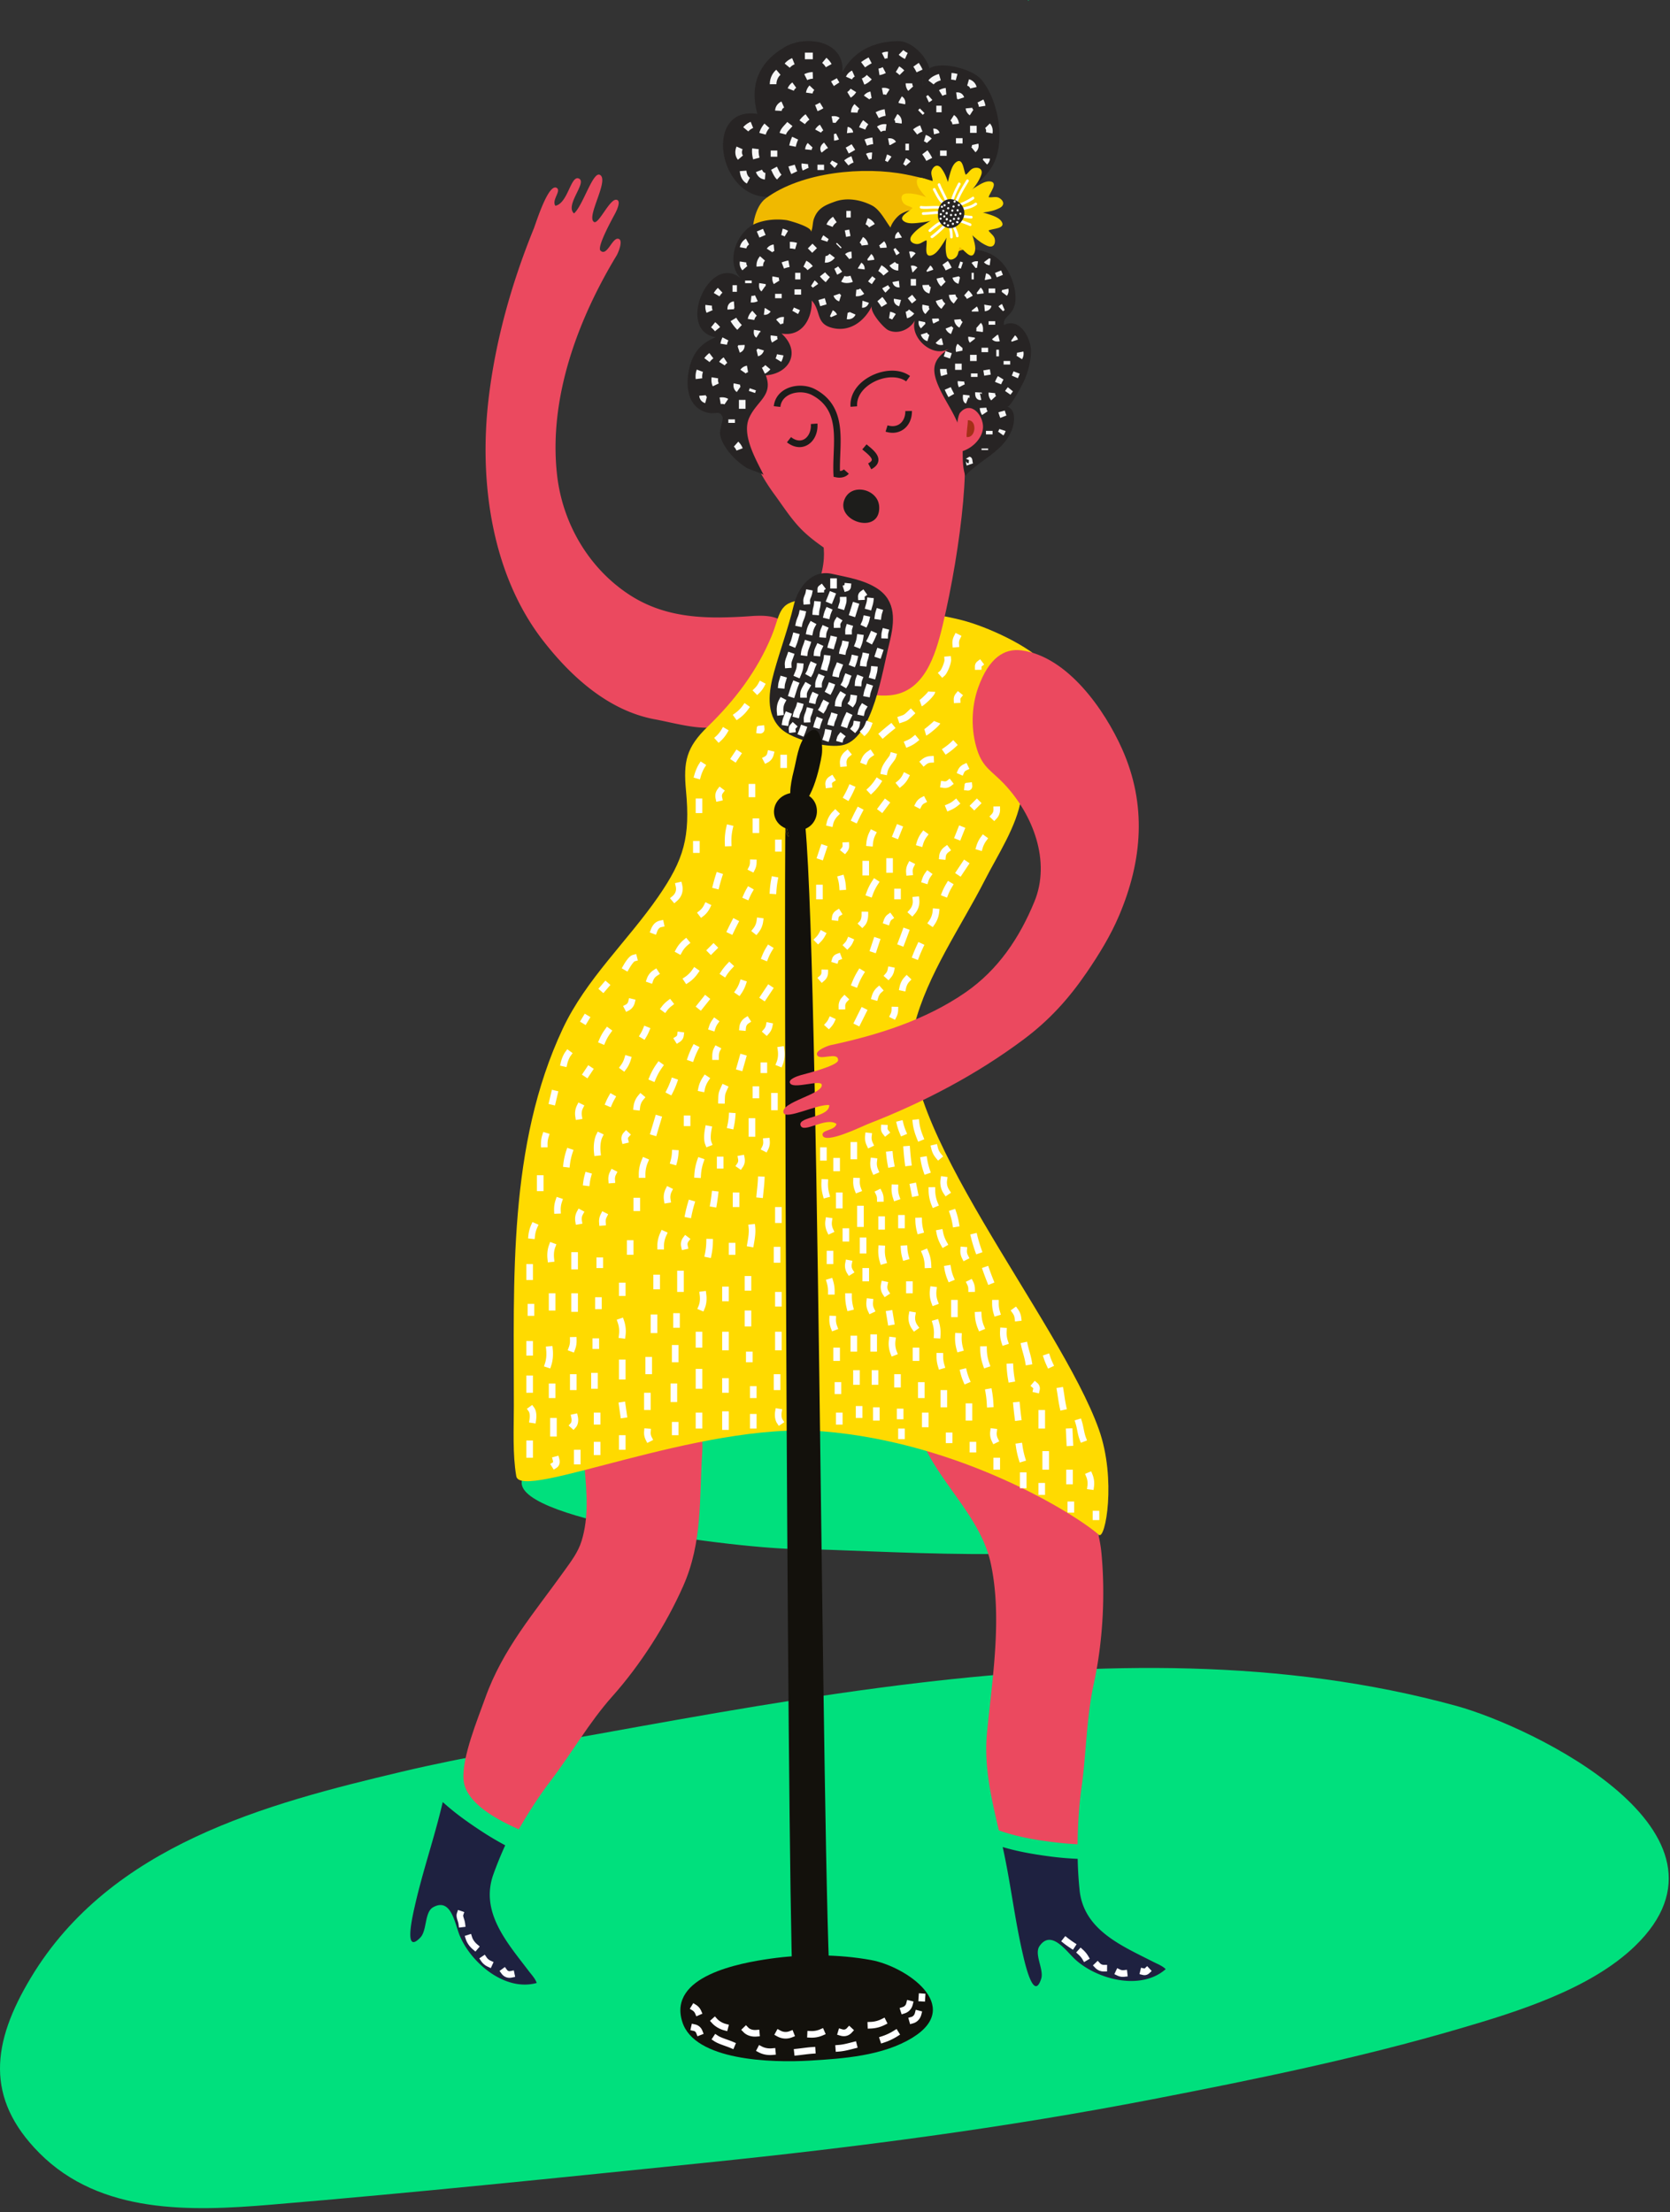 <svg width="228" height="302" viewBox="0 0 228 302" xmlns="http://www.w3.org/2000/svg" xmlns:xlink="http://www.w3.org/1999/xlink"><rect x="0" y="0" width="228" height="302" fill="#333333" stroke="none"/><title>Group 4</title><defs><path id="a" d="M0 301.438h227.829V0H0z"/></defs><g fill="none" fill-rule="evenodd"><path d="M198.827 232.875c-23.678-6.5-48.678-6.066-73.362-3.15-14.858 1.756-29.602 4.411-43.876 6.994-8.938 1.617-17.914 3.048-26.77 5.15-18.405 4.366-39.682 9.946-50.605 28.11-5.322 8.85-6.3 16.421 1.156 23.929 8.36 8.417 20.787 7.963 31.545 7.064 19.803-1.655 39.712-3.722 59.383-5.732 20.519-2.098 40.82-4.746 61.115-8.678 14.052-2.723 28.12-5.602 41.906-9.645 7.685-2.253 17.765-5.336 23.888-11.245 16.037-15.473-13.986-29.943-24.38-32.797M140.427 0c-.03.02-.059.047-.087.071.015.016.04.049.044.045.03-.019.056-.046.083-.07-.013-.016-.036-.048-.04-.045" fill="#00E07D"/><path d="M102.565 84.103a65.84 65.84 0 0 1-4.384.187c-4.366.017-8.56-.629-12.437-3.22-5.45-3.642-8.938-9.687-9.683-16.178-1.2-10.456 2.785-21.19 8.117-30.005.223-.369.876-1.946.358-2.242-.882-.504-1.627 2.481-2.555 1.565-.521-.515 1.67-4.44 2.024-5.113.238-.46.85-1.796.104-1.829-.91-.042-2.394 3.393-3.005 3.034-1.136-.665 2.176-5.8.771-6.443-.954-.425-2.303 4.247-3.508 5.277-1.276-1.14 1.81-4.197.687-4.754-1.133-.563-1.485 3.357-3.228 3.71-.546-.769.836-2.028.189-2.435-1.15-.716-2.854 4.846-3.137 5.542-3.076 7.566-5.277 15.46-6.195 23.433-1.28 11.129.43 23.783 7.474 32.839 3.875 4.982 8.965 9.553 15.222 10.72 4.089.763 8.46 2.346 12.284-.347 2.814-1.981 5.397-5.835 5.923-9.274.619-4.051-1.483-4.717-5.021-4.467" fill="#EB495F"/><path d="M126.899 9.316c.3 1.022.106 1.95-.878 2.308-.228-1.186.162-1.913.878-2.308-.51-1.737-2.446-3.75-4.363-3.709-4.129.087-6.423 2.11-7.53 4.254.381-4.318-4.989-5.1-7.828-3.46-3.58 2.07-4.869 5.199-3.78 9.145-7.326-1.107-5.461 11.365 1.428 11.331l4.547.786c7.236 1.049 20.898 2.716 25.909-4.668 2.174-3.204 1.108-9.276-1.321-12.158-1.103-1.308-5.193-2.552-7.062-1.521" fill="#272424"/><path d="M126.021 11.624c.984-.358 1.178-1.286.878-2.308-.716.395-1.106 1.122-.878 2.308" fill="#272424"/><path d="M130.631 26.101c-1.986-1.18-4.687-1.831-6.907-2.274-5.771-1.153-14.268-.37-19.164 3.244-3.006 2.218-2.23 11.471 1.487 12.913 1.95.755 4.366.181 6.387.143 3.85-.074 7.7-.237 11.546-.41 1.79-.08 5.957-.057 7.277-1.315.44-.419.209-.854.342-1.418.283-1.202.707-3.152.827-5.098.15-2.412-.168-4.819-1.795-5.785" fill="#F0B900"/><path d="M135.714 194.412c-11.306-5.097-26.85-9.297-38.862-7.542-3.594.524-8.292 4.877-11.923 4.888-2.376.008-3.84 4.81-6.162 5.415-2.241.584-6.37 2.29-7.417 4.644-2.434 5.477 29.305 9.661 38.09 9.661 7.947 0 40.111 2.423 40.578-1.963.258-2.426-11.641-15.128-14.304-15.103" fill="#00E07D"/><path d="M143.524 194.056c-1.695-3.934-2.977-4.271-6.964-4.643-5.08-.472-13.588.494-10.659 7.361 2.487 5.828 8.02 10.371 9.372 16.679.705 3.287.822 6.753.67 10.24-.188 4.361-.796 8.758-1.195 12.881-.439 4.527.598 8.924 1.621 13.296 2.263.814 4.703 1.255 7.026 1.553a45.14 45.14 0 0 0 3.726.34c.023-2.672.206-5.376.535-7.723.658-4.707.659-9.52 1.674-14.177 1.232-5.654 1.596-12.11 1.045-17.868-.562-5.881-4.496-12.473-6.85-17.939" fill="#EB495F"/><path d="M147.399 258.058a51.465 51.465 0 0 1-.266-4.305 42.01 42.01 0 0 1-4.03-.36c-2.037-.274-4.172-.641-6.21-1.252l.024.11c1.056 4.757 1.585 9.535 2.687 14.337.288 1.258 1.495 6.766 2.542 3.551.419-1.283-1-3.355-.22-4.479 1.606-2.315 3.652.715 4.882 1.837 2.992 2.73 8.957 4.3 12.34 1.314-.47-.465-1.108-.695-1.74-1.018-4.243-2.17-9.426-4.302-10.01-9.735" fill="#1E2140"/><path d="M85.73 189.224c-2.163.25-6.065.777-6.704 3.007-.62 2.165.596 5.824.788 8.135.28 3.359.6 6.734-.42 10.011-.484 1.555-1.439 2.782-2.365 4.08-4.047 5.667-8.38 10.607-10.776 17.323-1.01 2.834-3.197 8.1-2.974 11.123.245 3.336 4.852 5.614 7.545 6.825 1.354-2.37 2.875-4.692 4.344-6.615 2.883-3.774 5.245-7.965 8.413-11.519 3.848-4.316 7.332-9.758 9.678-15.043 2.686-6.05 2.193-11.906 2.614-18.265.016-.25.025-.494.027-.734.038-5.7-4.05-9.036-10.17-8.328" fill="#EB495F"/><path d="M67.35 255.898a51.324 51.324 0 0 1 1.625-3.993 42.05 42.05 0 0 1-3.475-2.078c-1.717-1.133-3.481-2.392-5.054-3.83l-.025.11c-1.108 4.746-2.7 9.28-3.787 14.086-.285 1.26-1.583 6.745.753 4.306.932-.975.552-3.458 1.74-4.131 2.45-1.388 2.982 2.231 3.604 3.777 1.514 3.761 6.207 7.77 10.548 6.551-.222-.623-.697-1.108-1.126-1.673-2.884-3.8-6.629-7.976-4.803-13.125" fill="#1E2140"/><path d="M124.825 140.029c1.745-6.95 6.43-13.592 9.652-19.917 1.702-3.343 4.364-7.348 4.931-11.113.295-1.958-.059-3.666.468-5.655.735-2.775 2.043-5.445 3.08-8.115.856-2.204 1.606-2.458.006-4.347-2.275-2.688-8.282-5.366-11.624-6.218-4.378-1.116-8.889-1.398-13.364-1.87-2.736-.289-5.559-1.137-8.327-.9-3.461.295-3.079 1.956-4.293 4.91-1.961 4.767-5.041 8.81-8.722 12.377-2.952 2.86-3.345 4.789-2.974 8.757.59 6.31-.259 9.368-3.792 14.477-4.209 6.084-9.85 11.24-13.031 18.006-7.497 15.953-6.665 34.333-6.682 51.554-.003 3.076-.183 6.535.332 9.544.596 3.474 25.056-7.485 41.814-6.127 18.951 1.536 34.628 11.385 37.719 14.123.902.8 2.43-7.604.004-14.394-5.352-14.98-28.418-42.26-25.197-55.092" fill="#FFDA00"/><path d="M130.657 58.076c-1.112-.885-3.661 1.776-4.977 1.56-2.132-.348-3.933-1.01-6.14-.678-4.22.635-8.265 2.724-12.53 2.973 2.63 3.373 4.401 7.39 5.253 11.534.216 1.044.265 1.943.214 2.768-.142 2.29-1.067 4.003-1.404 6.64-.771 6.024 3.86 12.688 10.467 12.042 4.6-.45 6.147-5.312 7.153-9.525 2.512-10.517 4.302-25.45 1.964-27.314" fill="#EB495F"/><path d="M131.767 46.251c-.178-3.534-3.575-7.563-5.8-10.13-2.45-2.825-5.692-4.379-9.405-4.68-5.4-.44-9.715 3.513-12.265 7.9a24.789 24.789 0 0 0-2.82 7.345c-.123.588-.282 1.292-.434 2.046-.399 1.974-.754 4.29-.31 5.755.69 2.265.85 4.57 1.65 6.823.787 2.214 1.95 4.278 3.335 6.168 1.197 1.631 2.286 3.367 3.717 4.81 1.26 1.27 2.79 2.304 4.26 3.311.759.52 1.594.958 2.502 1.138 3.13.62 6.443-1.43 8.717-3.363 1.958-1.664 4.7-4.765 5.68-7.36 1.403-3.715.992-6.3.482-10.141-.453-3.42.855-6.335.69-9.622" fill="#EB495F"/><path d="M123.475 62.503c-.001-.034.011-.067.012-.1v-.07c-.006.06-.005.115-.012.17m-16.955 1.844c-.001-.031.01-.062.01-.094v-.076c-.007.06-.005.114-.01.17" fill="#E58F7B"/><path d="M131.719 55.877c.045-.05.096-.098.135-.15l-.296-.094c.05.066.104.15.16.244" fill="#D35337"/><path d="M137.063 44.367c-.112-.803.452-1.086.892-1.62.552-.671.712-1.41.684-2.277-.054-1.707-.84-3.618-2.05-4.831-.808-.81-1.922-1.329-3.045-1.502-.437-.067-2.631-.266-2.8.375.597-2.266-1.3-4.76-3.484-5.516-1.489-.515-2.803-.59-4.188.172-.585.322-1.334 1.263-1.493 1.9-.71-.948-1.447-2.46-2.533-3.018-1.515-.777-3.4-1.116-5.029-.536-1.363.487-2.332.888-2.869 2.278-.24.622-.138 1.317-.445 1.9.355-.673-3-1.596-3.334-1.642-1.361-.188-2.835-.065-4.122.434-2.71 1.054-4.361 5.456-1.976 7.642-4.31-3.949-9.125 7.016-3.544 7.907-1.035.418-1.826.956-2.419 1.668-.555.666-.936 1.483-1.18 2.497-.612 2.546-.228 5.57 2.585 6.16 1.077.226 1.504-.39 1.94.575.13.285-.422 1.775-.35 2.297.133.957.706 1.856 1.306 2.585a9.96 9.96 0 0 0 2.335 2.058c.304.193 2.23.798 2.316.974-1.015-2.057-3.02-5.426-1.988-7.782 1.02-2.328 3.33-3.049 2.284-5.821 3.302-.265 4.828-3.276 2.142-5.713 2.843.49 4.206-2.09 4.127-4.504 1.313 1.428.486 3.188 2.855 3.748 2.482.587 4.423-1.065 5.37-3.022-.377.777 1.594 3.029 2.23 3.322 1.33.615 2.933-.08 3.629-1.337-.747 2.37 2.508 5.28 4.711 3.818-2.087 1.384-2.58 2.602-1.525 5.074.985 2.306 2.412 3.944 3.076 6.4.534 1.97-.05 4.024.657 6.023-.139-.392 2.955-2.558 3.254-2.786 1.315-1.006 2.379-1.946 3.039-3.52.365-.873.689-2.845-.625-3.237.47.14 2.187-3.21 2.37-3.634.507-1.175.886-2.655.891-3.93.006-1.799-1.533-4.653-3.694-3.579" fill="#272424"/><path d="M131.077 56.344c-.074.088-.143.246-.202.453-.396 1.382-.432 4.967.078 4.891 1.533-.227 3.21-1.749 3.258-3.363.047-1.6-1.652-3.716-3.134-1.981" fill="#EB495F"/><path d="M132.13 57.373c.06.293-.285 2.278-.126 2.292 1.285.115 1.41-2.402.127-2.292" fill="#A33017"/><path d="M118.92 267.567c-4.431-.807-9.308-.818-13.742-.187-4.13.588-14.035 2.347-12.02 8.652 1.687 5.285 12.197 5.574 17.38 5.267 4.616-.273 10.019-.652 14.05-3.14 6.995-4.313-.889-9.722-5.667-10.592m-11.254-153.339l-.287-1.508c-.195.527-.168 1.047.287 1.508" fill="#13110C"/><path d="M107.38 112.72l.287 1.508c-.455-.461-.482-.981-.287-1.508l-.13-.692c-.28 5.137.3 159.939 1.108 160.92 1.229 1.493 3.157.61 5.084.504-1.346-16.99-1.57-156.513-3.905-163.481-.593.706-1.783 1.741-2.157 2.749" fill="#13110C"/><path d="M119.744 80.323c-1.816-1.177-4.08-1.522-6.152-1.985-2.822-.63-4.654 1.88-5.244 4.357-.72 3.021-1.827 6.005-2.667 9.038-.714 2.577-1.207 5.748.973 7.778.376.35.936.687 1.6.991 2.178.998 5.48 1.641 7.052 1.15 3.887-1.217 5.128-9.902 6.123-13.881.742-2.969.938-5.748-1.685-7.448" fill="#272424"/><path d="M110.086 100.285c-1.122 1.27-1.308 3.337-1.712 4.916-.545 2.135-.789 4.197.156 4.626 2.133.969 3.464-5.415 3.666-6.785.22-1.48-.265-4.844-2.11-2.757" fill="#13110C"/><path d="M108.497 108.19c-1.08.063-1.862.517-2.326 1.132-1.048 1.386-.485 3.59 1.895 3.988 4.349.727 4.736-5.374.431-5.12" fill="#13110C"/><path d="M139.481 88.787c-2.348-.32-4.477 1.002-5.935 5.083-.958 2.683-1.004 5.873-.11 8.579.787 2.381 2.02 2.82 3.683 4.592 3.928 4.184 6.37 10.535 4.104 16.044-2.037 4.954-4.95 9.304-9.4 12.385-5.466 3.782-11.976 5.826-18.413 7.204-.421.09-2.014.695-1.874 1.275.238.989 2.918-.514 2.888.792-.016.733-4.37 1.826-5.101 2.03-.497.14-1.887.61-1.4 1.177.593.692 4.106-.58 4.265.112.295 1.284-5.705 2.389-5.209 3.855.346.988 4.664-1.232 6.238-1.059.047 1.713-4.289 1.558-3.923 2.759.367 1.212 3.456-1.219 4.908-.189-.185.925-2.047.78-1.899 1.532.269 1.329 5.477-1.24 6.176-1.511 7.607-2.946 14.852-6.755 21.274-11.555 3.492-2.61 6.14-5.52 8.63-9.165 1.681-2.462 3.245-5.014 4.402-7.738 3.202-7.536 3.789-15.154.43-22.706-2.368-5.326-7.435-12.638-13.734-13.496" fill="#EB495F"/><path d="M114.677 64.3c-.018-.724.012-1.474.043-2.26.13-3.238.276-6.906-3.395-8.886-1.217-.656-2.847-.669-4.057-.032-.937.494-1.514 1.32-1.625 2.327l.898.099c.098-.895.678-1.377 1.147-1.624.94-.495 2.26-.484 3.209.027 3.174 1.712 3.05 4.791 2.92 8.052-.036.91-.073 1.851-.028 2.735l.018.35.343.07c.156.032.309.048.457.048.517 0 .977-.189 1.28-.537l-.68-.596c-.118.136-.306.213-.53.226m4.017-12.86c-1.73.969-2.692 2.5-2.574 4.093l.901-.067c-.092-1.233.698-2.443 2.114-3.236 1.597-.895 3.48-.963 4.578-.166l.53-.734c-1.613-1.168-3.949-.787-5.549.11m4.158 6.419c-.447.333-1.042.405-1.677.204l-.272.863c.277.088.55.138.817.152a2.54 2.54 0 0 0 1.67-.492c.721-.536 1.128-1.441 1.115-2.483l-.904.012c.01.747-.263 1.383-.749 1.744" fill="#1D1D1B"/><path d="M110.7 57.886c.069.914-.307 1.754-.935 2.09-.526.283-1.154.174-1.769-.307l-.556.713c.554.434 1.146.655 1.718.655a2.17 2.17 0 0 0 1.033-.262c.953-.51 1.506-1.67 1.41-2.956l-.9.067zm4.627 10.226c-1.3 2.944 4.348 4.832 4.694 1.535.067-.646-.073-1.18-.346-1.602-.965-1.487-3.54-1.764-4.348.067m3.205-7.266a13.689 13.689 0 0 1-.223-.186l-.585.69.232.194c.412.342 1.102.913 1.068 1.247-.014.138-.195.31-.497.47l.424.8c.598-.32.925-.715.971-1.178.083-.815-.734-1.492-1.39-2.037" fill="#1D1D1B"/><path d="M106.355 95.546c-.258.489-.358 1.08-.29 1.708l.048.45.899-.097-.05-.45c-.033-.313-.027-.773.192-1.188l.211-.4-.798-.424-.212.4zm.085-2.871a6.633 6.633 0 0 1-.047.16c-.06.193-.127.413-.148.648l-.041.45.9.083.04-.451c.013-.141.061-.298.112-.464l.054-.177.123-.435-.868-.25-.124.436zm1.032-3.284c-.023.067-.049.136-.075.206-.133.357-.284.761-.25 1.187l.037.451.9-.073-.036-.451c-.018-.225.09-.516.195-.797.03-.077.057-.152.082-.225l.149-.428-.853-.297-.149.427zm.705-2.593c-.082.312-.16.607-.273.877l-.175.418.833.35.175-.418c.137-.328.227-.667.313-.995l.124-.467-.874-.232-.123.467zm.906-3.084a3.524 3.524 0 0 1-.19.563c-.086.221-.176.45-.231.7l-.096.443.882.192.097-.442c.038-.179.111-.364.189-.56.088-.225.18-.457.233-.711l.092-.443-.884-.185-.092.443zm.901-2.827c-.02.106-.068.223-.119.347-.094.23-.211.514-.189.853l.031.451.901-.061-.03-.452c-.009-.127.052-.275.123-.446a2.65 2.65 0 0 0 .171-.527l.083-.445-.889-.165-.082.445zm-1.842 12.409c-.128.32-.227.638-.322.945-.036.116-.072.233-.11.35l-.139.431.86.279.138-.43c.04-.121.077-.242.114-.36.094-.305.183-.592.298-.88l.167-.42-.839-.336-.167.42zm.631-2.343c-.021.28-.139.58-.267.887l-.174.418.833.35.174-.418c.152-.364.303-.753.335-1.166l.035-.451-.9-.07-.036.45zm.984-3.181c-.036.114-.08.228-.123.343-.104.278-.212.566-.256.88l-.061.449.895.124.061-.449c.03-.214.116-.443.207-.685.048-.13.096-.257.137-.385l.138-.431-.86-.277-.138.431zm.696-2.613a3.609 3.609 0 0 0-.347.969l-.092.443.884.185.093-.443a2.69 2.69 0 0 1 .255-.72l.217-.398-.793-.434-.217.398zm.67-2.666c-.012.126-.045.26-.078.4-.044.182-.09.37-.104.58l-.031.451.901.064.031-.452c.01-.134.045-.278.081-.431.04-.164.08-.334.099-.52l.045-.451-.899-.091-.045.45zm1.08-2.822l-.36.273a.597.597 0 0 0-.24.485l.002.453.904-.006-.002-.3.24-.182-.544-.723zm-5.148 18.008c-.102.253-.217.54-.265.845l-.07.447.893.14.07-.447c.031-.202.118-.418.21-.647l.065-.164.164-.421-.84-.33-.227.577zm1.17.879l-.301.337a.914.914 0 0 0-.233.713l.048.45.906-.108-.048-.45.301-.338-.673-.604zm.503-2.257c-.04.149-.11.3-.182.458-.09.198-.183.402-.242.638l-.11.44.876.22.11-.44c.039-.155.111-.313.188-.481.084-.185.171-.376.231-.596l.12-.436-.872-.24-.119.437zm.957-2.735c-.2.344-.427.734-.431 1.222l-.004.452.904.007.003-.452c.002-.247.15-.502.308-.772l.279-.484-.782-.452-.277.48zm.813-2.883a4.627 4.627 0 0 0-.177.49c-.054.165-.109.336-.167.44l-.22.396.79.44.22-.395c.1-.183.17-.397.236-.604.047-.146.091-.283.142-.397l.185-.413-.825-.37-.184.413zm.906-2.483c-.11.237-.247.53-.281.873l-.044.451.899.088.044-.45c.017-.175.094-.35.2-.576l.192-.41-.818-.385-.192.41zm.719-2.463c-.13.292-.199.55-.218.811l-.035.452.901.068.035-.451a1.56 1.56 0 0 1 .143-.516l.182-.414-.827-.365-.181.415zm.539-2.47c-.085.2-.155.412-.204.614l-.106.44.878.212.106-.44c.037-.154.092-.317.157-.471l.177-.417-.83-.355-.178.417zm.478-2.161c-.079.199-.161.406-.239.597l-.171.42.836.342.17-.419c.08-.196.165-.407.244-.61l.165-.421-.841-.33-.165.421z" fill="#FFF"/><mask id="b" fill="#fff"><use xlink:href="#a"/></mask><path fill="#FFF" mask="url(#b)" d="M113.349 80.336h.903v-1.388h-.903zm-4.132 19.018a6.86 6.86 0 0 1-.17.455l-.172.418.834.346.173-.418c.069-.167.133-.338.191-.51l.145-.43-.856-.29-.145.43zm.833-2.379c-.026.106-.07.218-.116.336-.098.252-.209.536-.198.875l.014.452.903-.029-.014-.452c-.005-.153.06-.321.137-.516.054-.14.11-.284.15-.446l.11-.44-.876-.22-.11.44zm.689-2.127a3.253 3.253 0 0 0-.21.632l-.096.443.883.191.096-.442c.03-.145.083-.302.151-.454l.184-.413-.824-.37-.184.413zm.814-2.407c-.117.277-.25.59-.252.96l-.002.452.903.006.003-.453c.001-.188.084-.385.18-.613l.2-.477-.833-.35-.199.475zm.895-2.589c-.025.219-.094.44-.167.672a8.043 8.043 0 0 0-.122.412l-.113.438.875.227.113-.439c.031-.122.07-.243.108-.364a4.38 4.38 0 0 0 .204-.845l.05-.45-.897-.101-.05.45zm.852-2.647a3.977 3.977 0 0 1-.116.382c-.042.125-.087.255-.122.391l-.113.438.874.227.113-.438c.027-.104.064-.212.103-.327.05-.148.103-.302.141-.469l.103-.44-.88-.205-.103.44zm.72-2.612a1.234 1.234 0 0 0-.19.668l.007.453.903-.013-.006-.453c0-.06.017-.12.052-.176l.24-.384-.767-.48-.24.385zm.646-3.103l.008.453c.002.14-.052.306-.11.483l-.052.162-.13.434.864.262.131-.433.046-.144c.074-.228.159-.487.154-.78l-.008-.452-.903.015zm.627-1.619l-.255.083.279.861.43-.14c.238-.077.402-.294.43-.565l.046-.45-.899-.092-.03.303zm-3.959 18.374a5.63 5.63 0 0 0-.198.593l-.117.437.872.236.117-.437c.044-.16.102-.336.165-.493l.167-.421-.84-.335-.166.42zm.866-2.343c-.067.122-.113.243-.154.35-.043.111-.08.207-.13.285l-.246.38.758.492.246-.38a2.26 2.26 0 0 0 .215-.452c.034-.089.066-.172.104-.24l.216-.398-.793-.434-.216.397zm.816-2.355c-.063.17-.136.335-.218.492l-.209.401.8.419.21-.402c.099-.19.188-.39.264-.594l.157-.425-.847-.315-.157.424zm1.086-2.721c-.036.092-.077.185-.117.278-.105.24-.213.488-.266.764l-.087.445.887.172.086-.444c.035-.178.118-.37.207-.574.047-.106.092-.21.133-.315l.162-.423-.843-.325-.162.422zm.82-2.936c-.021.118-.073.244-.127.376a2.777 2.777 0 0 0-.173.522l-.088.444.886.177.088-.444c.022-.11.07-.229.122-.354.067-.163.143-.347.181-.56l.08-.445-.888-.161-.08.445zm.554-2.283a1.866 1.866 0 0 0-.08.558l.005.452.903-.009-.004-.452a.943.943 0 0 1 .04-.287l.132-.433-.865-.263-.13.434zm.844-3.02l-.3.962-.136.431.86.274.137-.432c.101-.321.203-.646.302-.97l.133-.432-.864-.266-.132.433zm-3.746 17.37a4.512 4.512 0 0 1-.165.605l-.144.429.856.289.144-.429c.093-.277.154-.5.196-.724l.085-.444-.887-.17-.085.444zm.794-2.277a2.544 2.544 0 0 1-.123.306c-.066.149-.142.317-.185.505l-.103.44.88.207.102-.44c.024-.104.076-.22.13-.342.056-.123.118-.263.164-.417l.13-.434-.866-.26-.13.435zm1.129-2.94c-.222.372-.443.773-.484 1.217l-.041.45.899.084.042-.45c.025-.277.226-.614.36-.836l.231-.389-.775-.465-.232.39zm.752-2.412a3.547 3.547 0 0 0-.125.386c-.044.155-.081.289-.146.398l-.23.389.776.462.23-.39c.126-.21.186-.425.24-.614.029-.105.056-.203.092-.291l.17-.42-.838-.34-.17.42zm.941-2.525a4.136 4.136 0 0 1-.162.543l-.16.424.846.32.159-.424c.082-.217.148-.44.199-.664l.099-.442-.881-.199-.1.442zm.776-2.799c-.035.258-.11.542-.213.8l-.167.42.84.335.167-.421c.128-.324.223-.683.268-1.01l.062-.45-.895-.122-.062.448zm.849-2.568c-.032.152-.084.31-.148.446l-.19.41.817.384.192-.41c.093-.2.166-.42.213-.641l.094-.443-.884-.188-.094.442zm.535-2.433a2.823 2.823 0 0 1-.113.471l-.054.185-.12.437.87.241.12-.436.05-.169a3.72 3.72 0 0 0 .145-.624l.052-.45-.897-.104-.052.45zm-.471-1.545l-.367.264a.863.863 0 0 0-.369.75l.02.453.903-.04-.02-.433.36-.258-.527-.736zm-3.412 19.852a1.158 1.158 0 0 0-.2.4l-.117.436.872.236.118-.437a.247.247 0 0 1 .042-.083l.276-.359-.716-.552-.275.358zm.913-2.697c-.18.379-.33.741-.442 1.079l-.143.43.857.286.143-.43c.1-.3.235-.629.4-.973l.195-.408-.814-.392-.196.408zm.683-2.339c-.039.288-.085.379-.103.405l-.26.37.74.52.26-.371c.164-.236.224-.553.258-.803l.06-.448-.894-.122-.061.449zm.809-2.758a2.28 2.28 0 0 0-.15.678l-.028.451.901.057.029-.451c.008-.136.04-.277.09-.409l.164-.422-.843-.327-.163.423zm.822-3.006c-.022.107-.059.22-.098.339-.06.181-.127.387-.15.61l-.046.45.9.094.045-.45c.013-.128.06-.27.11-.422.045-.138.092-.281.124-.44l.09-.443-.885-.181-.09.443zm1.053-2.988l-.074.17c-.07.165-.135.319-.211.46l-.215.398.794.431.215-.398c.096-.178.174-.36.248-.535l.251-.577-.827-.364-.181.415zm.825-3.092c-.063.202-.109.41-.137.618l-.06.449.896.12.06-.45c.02-.156.056-.314.103-.467l.136-.432-.862-.27-.136.431zm-3.087 15.399a.66.66 0 0 1-.143.322l-.287.35.698.575.287-.35c.18-.219.297-.483.339-.764l.066-.447-.893-.134-.067.448zm.963-2.46c-.14.233-.236.475-.294.739l-.099.442.882.196.098-.442a1.55 1.55 0 0 1 .187-.469l.233-.388-.774-.466-.233.388zm.742-2.624l-.07.205c-.07.2-.143.408-.186.636l-.085.445.888.169.084-.445c.031-.162.09-.33.15-.506.027-.074.052-.148.077-.222l.14-.43-.859-.282-.14.43zm.701-2.375c-.017.184-.068.362-.127.568l-.16.572.87.244.158-.565c.066-.23.134-.467.159-.737l.04-.45-.899-.083-.04.451zm.481-1.725l.856.287.407-1.221-.857-.287zm1.038-3.478c-.045.173-.07.35-.075.525l-.012.452.903.024.012-.453c.003-.106.018-.214.046-.32l.113-.438-.874-.228-.114.438zM98.476 99.632a3.79 3.79 0 0 1-.637.8l-.334.305.608.67.334-.306c.282-.258.6-.654.808-1.01l.229-.39-.78-.46-.228.391zm2.914-3.295c-.274.38-.604.711-.982.984l-.366.265.528.734.366-.264c.457-.33.856-.73 1.186-1.189l.265-.367-.733-.53-.264.367zm2.137-3.029a2.566 2.566 0 0 1-.462.618l-.321.317.633.645.322-.317c.247-.244.456-.524.622-.832l.215-.398-.794-.43-.215.397zm-8.113 11.017c-.205.32-.462.917-.596 1.387l-.124.435.868.25.124-.436c.11-.384.329-.899.488-1.147l.244-.38-.76-.49-.244.38zm-.433 6.672h.903v-1.991h-.903zm-.361 5.433h.903v-1.63h-.903zm-1.586 3.929l-.88.202.1.442c.121.527-.027.972-.44 1.323l-.345.292.584.691.345-.293c.672-.57.934-1.358.737-2.216l-.101-.441zm-2.934 5.315c-.392.084-.923.358-1.233 1.19l-.158.424.847.317.157-.425c.202-.54.482-.6.575-.62l.442-.095-.189-.885-.442.094zm-3.245 4.561l-.436.116c-.246.064-.648.284-1.314 1.44l-.225.393.782.452.226-.392c.509-.885.765-1.018.76-1.018l.437-.115-.23-.876zm-5.163 4.749l.686.59.96-1.122-.686-.59zm-2.51 4.479l.774.468.653-1.086-.773-.467zm-2 4.132c-.254.349-.502.925-.618 1.435l-.1.441.882.2.1-.441c.086-.381.286-.855.465-1.1l.267-.366-.729-.535-.267.366zm-2.292 7.107l.88.21.459-1.939-.88-.21zm-.855 4.252a4.058 4.058 0 0 0-.183 1.224l.002.453.903-.003-.002-.453a3.166 3.166 0 0 1 .144-.954l.133-.433-.864-.267-.133.433zm-.734 7.649h.904v-2.173H73.3zm-.789 4.632a4.704 4.704 0 0 0-.367 1.369l-.05.45.898.1.05-.45c.042-.38.141-.751.296-1.105l.181-.414-.827-.364-.181.414zm-.656 7.5h.903v-2.173h-.903zm.181 4.889h.903v-1.63h-.903zm-.181 5.432h.903v-1.991h-.903zm0 5.07h.903v-2.354h-.903zm.807 1.663l-.733.529.264.367c.102.142.177.534.1 1.056l-.065.448.893.132.066-.448c.05-.338.124-1.181-.261-1.717l-.264-.367zm-.807 7.21h.903v-2.354h-.903zm4.387-.281l-.874.23.115.438c.038.144.02.218.016.226l-.383.242.482.765.382-.241c.375-.237.515-.694.377-1.222l-.115-.438zm-1.135-2.616h.903v-2.535h-.903zm-.181-5.252h.904v-1.991h-.904zm.496-7.109l-.899.088.044.451c.065.67.01 1.298-.16 1.818l-.14.43.858.282.14-.43c.209-.638.278-1.395.201-2.188l-.044-.45zm-.496-4.841h.904v-2.354h-.904zm.029-8.937c-.21.562-.281 1.225-.207 1.92l.049.45.898-.098-.049-.45c-.059-.554-.006-1.074.155-1.504l.158-.424-.846-.318-.158.424zm.898-6.145a3.97 3.97 0 0 0-.204 1.428l.018.452.902-.034-.017-.453a3.084 3.084 0 0 1 .158-1.107l.143-.43-.857-.285-.143.43zm1.445-6.698a8.932 8.932 0 0 0-.381 1.718l-.053.45.897.106.053-.45c.06-.509.178-1.042.342-1.541l.14-.43-.857-.283-.141.43zm1.47-6.217a2.548 2.548 0 0 0-.223 1.54l.07.447.893-.14-.07-.448c-.056-.356-.008-.7.138-.995l.202-.405-.809-.404-.201.405zm.681-4.199l.752.502.862-1.297-.752-.502zm3.151-6.186c-.315.436-.568.88-.772 1.355l-.178.416.83.357.178-.416c.178-.413.398-.8.674-1.18l.265-.367-.731-.531-.266.366zm3.179-3.824a.685.685 0 0 1-.313.43l-.4.21.42.802.4-.21a1.59 1.59 0 0 0 .77-1.02l.107-.44-.878-.212-.106.44zm3.444-4.256a2.2 2.2 0 0 0-.9 1.131l-.153.427.85.305.152-.426c.104-.29.273-.5.545-.68l.378-.248-.495-.757-.377.248zm4.115-4.135a4.245 4.245 0 0 0-1.012 1.218l-.217.397.792.435.217-.397a3.38 3.38 0 0 1 .795-.955l.348-.288-.575-.698-.348.288zm2.773-4.741a2.25 2.25 0 0 1-.592.747l-.359.275.549.72.359-.276c.33-.253.648-.65.853-1.064l.2-.406-.81-.401-.2.405zm1.601-4.102c-.138.432-.262.868-.37 1.295l-.11.44.877.22.11-.439c.102-.41.221-.826.353-1.24l.138-.43-.86-.277-.138.431zm1.435-6.48a8.244 8.244 0 0 0-.192 2.108l.017.453.902-.034-.016-.452c-.023-.64.034-1.27.17-1.875l.1-.442-.882-.2-.1.442zm-1.185-5.243a1.544 1.544 0 0 0-.262 1.273l.096.443.883-.19-.096-.443a.636.636 0 0 1 .1-.538l.272-.36-.72-.546-.273.361zm1.722-4.129l.751.502.863-1.296-.752-.502zm4.64-4.607l-.898.096.01.095-.095-.01-.096.9.45.048a.605.605 0 0 0 .083.005.595.595 0 0 0 .43-.17.612.612 0 0 0 .164-.514l-.048-.45zM78.36 199.904h.903v-1.991h-.903zm.439-6.964l-.884.187.093.443c.065.307.013.592-.075.691l-.301.338.674.603.3-.338c.3-.335.408-.903.286-1.482l-.093-.442zm-.981-3.176h.903v-2.173h-.903zm-.008-7.234l.008.452c.006.346-.04.62-.151.918l-.16.424.845.32.16-.423c.153-.407.218-.794.21-1.255l-.009-.453-.903.016zm.189-3.45h.903v-2.534H78zm0-5.793h.903v-2.354H78zm.777-7.913c-.228.42-.308.897-.23 1.377l.074.446.891-.146-.073-.447a1.218 1.218 0 0 1 .132-.796l.216-.398-.793-.433-.217.397zm1.045-4.973a7.207 7.207 0 0 0-.193.968l-.056.45.896.113.057-.449c.035-.28.091-.563.168-.843l.119-.436-.871-.24-.12.437zm1.589-5.52c-.29.606-.41 1.559-.311 2.487l.048.45.898-.097-.048-.45c-.081-.757.008-1.541.227-1.997l.197-.407-.814-.393-.196.407zm1.707-5.267a7.837 7.837 0 0 0-.384.768l-.18.415.83.36.179-.415a6.96 6.96 0 0 1 .34-.68l.223-.394-.785-.448-.223.394zm2.127-5.158a3.14 3.14 0 0 1-.473.948l-.268.365.728.537.268-.365c.27-.366.48-.79.61-1.225l.13-.433-.865-.26-.13.433zm2.544-4.026a4.875 4.875 0 0 1-.33.664l-.233.388.774.467.233-.389c.15-.248.277-.505.392-.785l.172-.419-.836-.344-.172.419zm3.345-3.807c-.303.235-.56.492-.765.765l-.272.362.722.544.272-.362a3.2 3.2 0 0 1 .595-.592l.358-.277-.553-.716-.357.276zm3.387-4.246a3.73 3.73 0 0 1-.962.968l-.377.25.498.754.377-.25c.44-.291.869-.72 1.206-1.205l.258-.372-.742-.517-.258.372zm1.9-2.639l.639.64 1-1.002-.639-.64zm3.49-4.011c-.187.362-.371.732-.548 1.1l-.196.407.814.393.196-.408c.173-.36.353-.721.536-1.075l.208-.402-.802-.416-.208.401zm1.996-4.361a7.834 7.834 0 0 0-.383.768l-.18.416.828.36.18-.415c.102-.235.213-.457.34-.68l.223-.394-.785-.448-.223.393zm.483-3.588a1.251 1.251 0 0 1-.134.533l-.201.405.81.403.2-.406c.144-.291.221-.6.228-.916l.01-.453-.904-.018-.01.452zm.361-4.064h.903v-1.992h-.903zm-.542-4.889h.903v-1.811h-.903zm2.542-5.991a.684.684 0 0 1-.313.429l-.4.21.42.802.4-.21c.371-.195.667-.586.77-1.02l.107-.44-.878-.211-.106.44zm-23.68 95.803h.903v-1.81h-.903zm0-4.165h.903v-1.63h-.903zm-.361-4.889h.903v-2.173h-.903zm.181-5.432h.903v-1.449h-.904zm.36-5.432h.904v-1.63h-.903zm.181-5.613h.904v-1.45h-.904zm.591-7.357c-.182.36-.259.745-.228 1.144l.035.452.9-.07-.034-.452a1.226 1.226 0 0 1 .133-.665l.204-.404-.806-.41-.204.405zm1.265-5.795a2.12 2.12 0 0 0-.228 1.145l.035.451.9-.07-.035-.451a1.224 1.224 0 0 1 .134-.665l.204-.404-.806-.41-.204.404zm2.848-5.068l-.66-.618-.309.33c-.287.309-.39.713-.29 1.138l.104.44.879-.208-.104-.44c-.039-.166.018-.254.071-.311l.309-.331zm1.003-5.34a2.798 2.798 0 0 0-.645 1.504l-.055.45.897.11.055-.45c.049-.4.193-.736.44-1.031l.29-.347-.692-.582-.29.346zm2.507-4.317a8.954 8.954 0 0 0-.952 1.718l-.174.417.833.35.174-.418a7.92 7.92 0 0 1 .855-1.541l.262-.369-.735-.525-.263.368zm2.811-3.962a.301.301 0 0 1-.152.219l-.384.239.477.769.384-.24c.32-.199.522-.507.57-.867l.06-.448-.895-.12-.06.448zm2.523-3.853l.705.566 1.287-1.613-.705-.565zm4.279-5.811a7.742 7.742 0 0 0-.771.967l-.246.38.757.493.246-.38c.156-.239.42-.57.674-.843l.309-.33-.66-.618-.309.33zm4.038-5.908c-.05.38-.206.74-.448 1.045l-.281.354.706.565.282-.354c.344-.433.564-.948.636-1.49l.06-.449-.895-.12-.06.449zm1.991-5.636a12.64 12.64 0 0 0-.188 1.501l-.03.452.902.06.03-.452c.032-.483.087-.926.174-1.396l.082-.445-.888-.165-.082.445zm.534-3.81h.903v-1.63h-.903zm.723-11.408h.903v-1.81h-.903zm-22.041 93.072h.903v-1.992h-.903zm-.06-6.451l.309 2.164.894-.128-.308-2.164zm.06-3.146h.903V185.6h-.903zm.549-8.454l-.853.298.148.428c.174.5.229 1.054.16 1.605l-.057.45.896.113.056-.45a4.472 4.472 0 0 0-.202-2.016l-.148-.428zm-.549-2.954h.903v-1.81h-.903zm1.084-5.613h.903v-1.992h-.903zm.903-5.975h.903v-1.811h-.903zm1.12-6.967a5.002 5.002 0 0 0-.397 1.99l.003.453.903-.007-.003-.452a4.155 4.155 0 0 1 .326-1.632l.176-.417-.832-.352-.176.417zm1.79-5.749a592.64 592.64 0 0 0-.543 1.812l-.129.434.866.258.13-.433c.177-.6.359-1.206.54-1.81l.131-.433-.864-.261-.131.433zm2.175-5.091c-.148.414-.327.834-.52 1.214l-.204.404.806.41.204-.404c.21-.414.405-.87.565-1.32l.151-.427-.85-.304-.152.427zm2.914-4.581c-.218.427-.408.872-.566 1.323l-.15.428.853.3.149-.428c.143-.407.322-.826.518-1.211l.206-.403-.805-.412-.205.403zm2.745-3.68a3.024 3.024 0 0 0-.425.852l-.136.431.86.274.137-.431c.069-.217.169-.417.298-.597l.263-.368-.733-.528-.264.367zm3.733-5.132a4.008 4.008 0 0 1-.486.975l-.256.373.743.514.257-.373c.248-.361.454-.775.598-1.198l.145-.43-.856-.29-.145.429zm3.656-4.8a7.6 7.6 0 0 0-.577 1.157l-.166.42.84.335.166-.421c.14-.351.314-.703.507-1.016l.236-.386-.769-.474-.237.385zm-15.786 66.183l.035-.451-.9-.07-.035.45c-.031.4.046.786.228 1.146l.204.404.806-.41-.205-.403a1.228 1.228 0 0 1-.133-.666m-.902-3.023h.904v-2.354h-.904zm.181-4.889h.903v-2.354h-.903zm.723-5.613h.903v-2.535h-.903zm.361-5.975h.903v-1.992H89.2zm.944-7.703c-.261.57-.4 1.2-.402 1.816l-.001.453.903.003.001-.453a3.54 3.54 0 0 1 .32-1.442l.189-.412-.821-.377-.189.412zm.729-5.99a2.548 2.548 0 0 0-.222 1.54l.07.448.892-.141-.07-.447c-.056-.356-.008-.7.139-.995l.201-.405-.808-.404-.202.405zm.857-4.896a4.84 4.84 0 0 1-.165.995l-.12.436.87.24.12-.436c.107-.388.172-.773.197-1.178l.028-.452-.902-.056-.028.451zm1.625-3.684h.903v-1.448h-.903zm2.605-6.679c-.292.44-.508.947-.608 1.427l-.092.443.884.185.092-.444c.077-.369.246-.762.476-1.108l.25-.377-.751-.502-.25.376zm1.51-3.955c-.157.307-.232.682-.23 1.147v.452l.904-.003-.001-.452c-.001-.313.043-.559.131-.733l.205-.403-.804-.41-.206.402zm4.222-4.141a1.702 1.702 0 0 0-.747 1.242l-.043.451.9.087.043-.451a.798.798 0 0 1 .337-.569l.38-.245-.49-.76-.38.245zm1.968-2.753l.75.502 1.225-1.84-.752-.502zM91.73 195.92h.903v-1.81h-.904zm-.181-4.526h.903v-2.535h-.903zm.181-5.432h.903v-2.354h-.904zm.18-4.708h.903v-1.992h-.903zm.542-4.889h.903v-2.897h-.903zm.814-7.425a1.543 1.543 0 0 0-.262 1.273l.095.443.883-.19-.095-.443a.636.636 0 0 1 .1-.538l.272-.361-.72-.546-.273.362zm.65-4.744c-.146.497-.27.996-.37 1.485l-.092.444.885.181.091-.443c.094-.457.215-.946.352-1.412l.128-.434-.867-.255-.127.434zm1.27-5.813a7.4 7.4 0 0 0-.385 1.929l-.028.451.902.057.028-.452a6.583 6.583 0 0 1 .338-1.692l.146-.429-.855-.293-.146.429zm1.955-4.161l.084-.445-.887-.168-.084.445c-.08.42-.236 1.468.021 2.146l.161.424.844-.323-.16-.423c-.118-.31-.11-.96.021-1.656m1.313-5.855c-.36.801-.371.852-.401 1.819l-.014.452.903.028.014-.452c.025-.815.025-.815.322-1.475l.185-.413-.824-.372-.185.413zm2.021-2.383l.869.249.61-2.139-.87-.248zm4.091-6.014a1.12 1.12 0 0 1-.258.514l-.299.34.677.599.3-.34c.233-.265.394-.588.465-.933l.09-.443-.885-.181-.09.443zm-9.585 55.045h.903v-2.173h-.903zm0-5.432h.903v-2.716h-.903zm0-5.613h.903v-2.173h-.903zm1.384-7.746l-.896.117.058.448c.073.56.02 1.084-.148 1.475l-.178.416.83.358.178-.416c.234-.546.308-1.22.214-1.95l-.058-.448zm.062-6.66a8.74 8.74 0 0 1-.172 1.55l-.09.445.886.178.09-.443a9.624 9.624 0 0 0 .189-1.709l.01-.452-.903-.022-.01.453zm.725-6.561c-.051.44-.104.813-.177 1.245l-.075.446.89.151.076-.446c.074-.442.13-.84.184-1.29l.052-.45-.897-.105-.053.45zm.72-3.478h.903v-1.63h-.903zm1.627-7.185c-.03.404-.087.81-.172 1.205l-.095.443.884.19.094-.443c.094-.436.158-.883.19-1.33l.033-.45-.901-.067-.033.452zm-.905 42.856h.904v-2.535h-.904zm0-5.07h.904v-1.991h-.904zm0-5.794h.904v-2.535h-.904zm0-6.7h.904v-1.991h-.904zm.904-6.337h.903v-1.63h-.903zm.542-6.519h.903v-1.992h-.903zm1.537-7.136l-.888.163.08.445a.72.72 0 0 1-.106.566l-.258.372.742.517.258-.373c.249-.36.337-.79.254-1.244l-.082-.446zm.631-2.46h.903v-2.536h-.903zm.542-5.252h.903v-1.63h-.903zm1.084-3.44h.903v-1.449h-.903zm-1.446 48.527h.904v-1.991h-.904zm0-4.165h.904v-1.629h-.904zm-.542-4.888h.904v-1.449h-.904zm-.18-4.889h.903V178.9h-.903zm0-4.889h.903v-1.992h-.903zm1.398-9.096l-.899.089.045.45c.066.668-.057 1.371-.176 2.05l-.078.446.89.157.078-.446c.123-.705.263-1.504.185-2.296l-.045-.45zm.409-6.045c-.023.478-.071.937-.123 1.423l-.056.546-.044.45.9.089.043-.451.055-.538c.051-.478.103-.972.127-1.476l.022-.453-.903-.042-.021.452zm1.589-5.717l-.9.071.035.452c.018.235-.025.452-.133.664l-.205.403.804.411.206-.403c.183-.36.26-.746.228-1.147l-.035-.451zm.218-3.768h.902v-2.354h-.903zm1.734-8.754l-.893.134.066.448c.082.548.026 1.123-.154 1.577l-.166.42.84.334.167-.42c.236-.599.311-1.344.207-2.045l-.067-.448zm-.296 50.022l.074-.447-.89-.148-.075.447c-.096.584.005 1.224.251 1.593l.252.377.75-.505-.251-.375c-.103-.154-.174-.557-.11-.942m-1.079-3.062h.904v-2.173h-.904zm.181-5.432h.903v-2.535h-.903zm0-5.975h.903v-1.992h-.903zm-.181-5.976h.904v-2.173h-.904zm.181-5.432h.903v-2.173h-.903zm7.44-60.954c-.423.264-.631.689-.571 1.166l.057.45.896-.114-.057-.45c-.01-.086-.001-.187.152-.282l.384-.24-.477-.768-.384.238zm2.119-3.405a1.892 1.892 0 0 0-.704 1.655l.037.45.9-.074-.037-.451a.996.996 0 0 1 .379-.881l.348-.288-.574-.699-.349.288zm2.754-3.789c-.107.295-.307.609-.439.742l-.318.321.642.638.318-.322c.243-.246.503-.676.645-1.07l.155-.425-.849-.31-.154.426zm-4.414 11.969c-.415.422-.722.963-.841 1.484l-.102.441.88.203.102-.441c.082-.357.307-.75.604-1.051l.317-.323-.643-.635-.317.322zm2.076-3.305c-.16.364-.335.715-.522 1.046l-.222.394.786.446.222-.394c.202-.357.391-.736.563-1.127l.182-.415-.827-.364-.182.414zm2.691-4.901c-.44.295-.715.642-.894 1.123l-.158.424.847.316.157-.424c.112-.3.271-.5.551-.688l.375-.252-.503-.752-.375.253zm2.86-3.599c-.349.28-.738.605-1.097.916l-.342.296.591.685.342-.296c.35-.304.73-.622 1.071-.895l.352-.282-.564-.707-.353.283zm2.683-1.949c-.586.555-.586.555-1.098.726l-.429.143.286.859.429-.143c.675-.226.729-.26 1.432-.927l.328-.31-.62-.659-.329.311zm2.77-2.712c-.113.233-1.056 1.15-1.29 1.282.013-.007.025-.011.035-.015l.299.855c.263-.093 1.814-1.43 1.837-1.977l-.902-.04c.003-.065.022-.104.022-.105m3.009-4.738l-.897.075.035.45c.02.271-.394 1.28-.575 1.467l-.335.299.6.676.338-.3c.356-.318.92-1.652.872-2.217l-.037-.45zm.45-2.766c-.182.36-.26.746-.228 1.146l.035.45.9-.07-.035-.45a1.225 1.225 0 0 1 .134-.666l.204-.404-.806-.41-.204.404zm-14.97 33.04l-.12-.436-.871.24.12.437c.09.327.144.652.165.994l.029.452.901-.056-.028-.452a5.74 5.74 0 0 0-.196-1.179m-.274-4.838l.02.452a.32.32 0 0 1-.082.24l-.283.352.704.567.283-.353c.2-.248.294-.533.28-.847l-.02-.452-.902.04zm1.878-4.487c-.19.36-.38.742-.55 1.103l-.194.409.815.388.194-.409c.167-.35.351-.72.535-1.07l.21-.4-.8-.422-.21.401zm2.55-4.02a6.125 6.125 0 0 1-.834 1.004l-.329.31.62.66.328-.311c.335-.316.716-.775.972-1.169l.247-.38-.757-.493-.247.38zm2.036-3.408c-.026.078-.192.298-.313.458-.317.421-.752.997-.885 1.66l-.089.443.886.179.089-.444c.092-.46.44-.92.72-1.291.22-.293.394-.523.46-.758l.12-.428-.853-.242-.136.423zm3.115-2.489a3.19 3.19 0 0 1-.794.476l-.415.177.353.833.415-.176c.374-.16.716-.365 1.014-.61l.35-.288-.574-.7-.35.288zm2.971-2.234c-.15.2-1.223 1.096-1.422 1.205 0 0 .021-.011.055-.021l.255.868c.266-.078 1.79-1.316 1.92-1.661l-.843-.322a.301.301 0 0 1 .035-.07m2.925-3.674a1.23 1.23 0 0 0-.28.847l.02.452.903-.04-.02-.453a.321.321 0 0 1 .081-.239l.283-.353-.704-.567-.283.353zm3.876-3.975l-.546-.721-.36.273a.885.885 0 0 0-.36.726l.004.453.904-.014-.004-.442.002-.001.36-.274zm-16.622 28.794h.903v-1.992h-.903zm.952-5.908a4.182 4.182 0 0 0-.408 1.427l-.044.45.899.09.044-.451c.038-.385.15-.78.316-1.109l.203-.404-.808-.407-.202.405zm1.035-3.146l.723.543 1.084-1.448-.723-.543zm3.483-4.643c-.142.277-.375.57-.609.764l-.348.288.576.698.348-.29c.327-.27.64-.662.837-1.047l.206-.402-.804-.414-.206.403zm3.81-2.599c-.43.023-.835.185-1.17.468l-.345.291.582.693.345-.292a1.07 1.07 0 0 1 .637-.256l.45-.025-.048-.904-.451.025zm2.789-1.872a7.528 7.528 0 0 1-.853.683l-.372.257.512.746.372-.256c.335-.231.656-.489.955-.766l.33-.307-.613-.665-.331.308zm-8.817 17.806h.903v-1.992h-.903zm.768-4.909l.839.336.696-1.746-.838-.336zm3.991-5.361a1.827 1.827 0 0 0-.733.735l-.21.401.802.42.209-.402a.926.926 0 0 1 .35-.352l.4-.209-.417-.803-.4.21zm3.547-2.312a.455.455 0 0 1-.379.093l-.447-.068-.135.895.446.068c.08.012.158.018.234.018.305 0 .584-.096.832-.288l.358-.276-.55-.718-.359.276zm-5.366 11.381a2.13 2.13 0 0 0-.229 1.145l.036.452.9-.07-.035-.452a1.225 1.225 0 0 1 .133-.665l.205-.404-.806-.41-.204.404zm1.845-4.228c-.27.367-.48.79-.61 1.224l-.13.434.865.26.13-.433c.1-.336.264-.664.473-.949l.268-.364-.728-.537-.268.365zm4.413-4.427a3.19 3.19 0 0 1-.793.476l-.415.177.352.833.416-.177a4.144 4.144 0 0 0 1.014-.61l.349-.287-.574-.7-.349.288zm-3.874 9.863a3.03 3.03 0 0 0-.425.852l-.136.431.86.274.137-.432a2.12 2.12 0 0 1 .298-.597l.264-.367-.734-.528-.264.367zm2.627-3.539c-.413.308-.676.754-.722 1.224l-.044.45.899.089.044-.45c.021-.217.153-.431.362-.587l.362-.27-.54-.726-.361.27zm1.308-1.196l.84.336.696-1.746-.84-.336zm2.117-4.417l.638.64 1-1.001-.638-.64zm.317-3.214l-.898.096.01.095-.095-.01-.096.9.449.048c.03.004.057.005.084.005a.594.594 0 0 0 .43-.169.612.612 0 0 0 .164-.514l-.048-.45zm-1.138-2.445a1.558 1.558 0 0 0-.761.77l-.181.414.826.364.182-.414a.652.652 0 0 1 .323-.317l.408-.195-.39-.817-.407.195zm-2.362 16.292c-.243.41-.426.776-.573 1.152l-.166.421.84.332.166-.42c.13-.33.291-.654.51-1.021l.23-.39-.775-.463-.231.39zm1.208-1.454l.751.503 1.224-1.84-.752-.502zm3.514-4.92c-.27.367-.48.79-.61 1.225l-.13.433.865.26.13-.433c.1-.336.264-.664.473-.948l.268-.365-.728-.537-.268.365zm1.713-4.162l.006.453a.84.84 0 0 1-.238.588l-.31.328.656.623.31-.328c.319-.338.491-.772.485-1.223l-.006-.453-.903.012zm-21.461 14.186c-.32.2-.522.507-.57.867l-.06.45.895.12.06-.45a.3.3 0 0 1 .152-.218l.384-.24-.477-.768-.384.239zm.078 5.936a1.02 1.02 0 0 0-.634.658l-.127.435.866.255.128-.434c.006-.023.041-.05.089-.067l.422-.161-.322-.847-.422.162zm3.383-5.318c-.004.413-.126.729-.237.847l-.311.328.655.623.31-.328c.3-.315.48-.862.486-1.462l.004-.453-.903-.008-.004.453zm1.458-4.646a7.509 7.509 0 0 0-.769 1.542l-.154.425.85.309.153-.425a6.72 6.72 0 0 1 .677-1.356l.247-.379-.757-.495-.247.38zm-3.468 8.034a1.41 1.41 0 0 1-.274.41l-.312.328.652.626.312-.327c.189-.196.34-.423.45-.675l.18-.414-.827-.363-.18.414zm-.637 7.837a1.741 1.741 0 0 0-.485 1.223l.006.453.904-.013-.007-.452a.841.841 0 0 1 .238-.589l.31-.328-.655-.623-.31.329zm2.111-3.547a9.902 9.902 0 0 0-.757 1.519l-.167.42.84.334.167-.421a8.96 8.96 0 0 1 .687-1.38l.236-.385-.77-.473-.236.386zm1.621-2.736l.856.286.647-1.945-.856-.287zm2.474-4.999c-.289.209-.444.53-.524.763l-.146.428.854.294.147-.428c.06-.176.142-.283.198-.324l.367-.265-.53-.734-.366.266zm.897-2.078h.903v-1.448h-.903zm3.387-.404l-.899.088.043.45c.047.478-.098.91-.43 1.286l-.3.34.677.6.3-.34a2.548 2.548 0 0 0 .652-1.973l-.043-.45zm-2.276 4.686c-.169.465-.35.95-.539 1.44l-.162.423.843.325.162-.422c.19-.496.374-.986.545-1.457l.155-.425-.85-.31-.154.426zm-2.005 5.315a1.12 1.12 0 0 1-.257.515l-.3.34.678.599.298-.34c.235-.265.396-.588.466-.933l.09-.443-.885-.181-.09.443zm-1.485 2.469c-.299.268-.545.675-.674 1.115l-.127.435.867.255.127-.434c.08-.275.237-.542.41-.696l.336-.301-.602-.675-.337.301zm-2.27 3.032c-.242.482-.489.978-.723 1.45l-.202.405.809.404.201-.406.722-1.447.203-.405-.808-.406-.202.405zm9.891-13.425a2.677 2.677 0 0 1-.464 1.238l-.257.372.742.516.258-.372a3.589 3.589 0 0 0 .62-1.66l.046-.45-.898-.094-.047.45zm-2.128 4.564c-.193.415-.38.85-.553 1.293l-.166.421.84.332.166-.421c.168-.426.346-.844.532-1.243l.19-.41-.819-.382-.19.41zm-1.725 4.407c-.311.329-.55.804-.656 1.303l-.094.443.883.189.094-.443c.072-.336.232-.661.429-.87l.31-.329-.656-.622-.31.33zm-1.75 4.466a1.253 1.253 0 0 1-.134.533l-.2.405.808.403.201-.405c.145-.292.221-.6.228-.917l.01-.452-.904-.02-.009.453zm-5.601 20.381h.903v-2.354h-.903zm1.264 3.003l.016-.453-.903-.03-.015.452c-.015.429.056.854.21 1.262l.159.423.845-.32-.16-.423a2.34 2.34 0 0 1-.152-.91m-.361 6.23h.904v-2.897h-.904zm.362 3.622h.903v-2.173h-.903zm.361 3.802h.903v-1.81h-.903zm1.443 2.857l.05-.45-.898-.1-.05.45a2.44 2.44 0 0 0 .221 1.33l.194.41.816-.389-.193-.409a1.524 1.524 0 0 1-.14-.842m-.359 6.74h.903v-2.354h-.903zm.181 4.527h.903v-1.992h-.903zm.18 4.889h.904v-1.81h-.904zm-.183-38.79l.05-.45-.898-.1-.05.45a2.44 2.44 0 0 0 .222 1.33l.193.41.816-.389-.193-.41a1.524 1.524 0 0 1-.14-.841m.723 3.444l.053-.45-.897-.108-.054.45a2.87 2.87 0 0 0 .215 1.502l.18.415.829-.36-.18-.416a1.944 1.944 0 0 1-.147-1.033m.679 4.091l-.201-.406-.81.403.202.405c.085.172.13.35.134.533l.009.452.903-.019-.01-.452a2.152 2.152 0 0 0-.227-.916m-.495 5.18h.903v-1.81h-.903zm.903 2.653l.026-.452-.902-.054-.026.452a5.219 5.219 0 0 0 .198 1.782l.125.435.868-.25-.126-.436a4.329 4.329 0 0 1-.163-1.477m.352 4.954l.092-.443-.884-.185-.092.444c-.107.514-.02 1.021.245 1.427l.247.378.756-.496-.247-.379c-.133-.203-.174-.468-.117-.746m-.239 3.519l.33 1.98.89-.149-.329-1.98zm1.329 4.052l.058-.45-.896-.115-.058.45a3.812 3.812 0 0 0 .207 1.85l.163.422.843-.326-.163-.422a2.939 2.939 0 0 1-.154-1.41m-.177 6.371h.903v-1.81h-.903zm.361 4.346h.904v-1.449h-.904zm-1.265-39.726l.02-.452-.902-.04-.02.452c-.014.313.08.598.28.847l.283.353.704-.567-.283-.353a.321.321 0 0 1-.082-.24m.721 3.558l-.044-.451-.899.088.044.45c.044.445.105.873.186 1.308l.084.445.888-.168-.084-.445c-.077-.409-.134-.81-.175-1.228m.725 4.589l.017-.452-.903-.035-.017.452c-.019.492.048.96.204 1.428l.142.43.857-.287-.142-.429a3.077 3.077 0 0 1-.158-1.107m0 5.505h.903v-1.81h-.903zm1.264 2.779l-.028-.452-.902.056.028.452c.025.405.09.79.196 1.179l.12.436.871-.24-.12-.437a4.827 4.827 0 0 1-.165-.994m-.18 6.094h.903v-1.63h-.903zm1.259 3.062l.074-.447-.891-.148-.074.446a2.59 2.59 0 0 0 .439 1.967l.261.368.736-.525-.262-.368a1.703 1.703 0 0 1-.283-1.293m-.356 6.172h.904v-1.81h-.904zm.723 5.07h.903v-2.172h-.903zm.542 3.984h.903v-1.992h-.903zm-2.542-41.483l-.108-.44-.877.216.107.44c.092.376.221.764.384 1.153l.174.418.833-.35-.174-.417a6.875 6.875 0 0 1-.339-1.02m.915 3.515l-.034-.451-.9.067.033.451c.046.618.106 1.218.183 1.834l.056.449.897-.113-.057-.45a34.654 34.654 0 0 1-.178-1.787m-.078 4.748l.357 1.793.886-.177-.358-1.793zm1.705 5.05l-.013-.452-.903.026.013.453c.013.464.079.924.195 1.368l.114.439.875-.23-.115-.438a5.195 5.195 0 0 1-.166-1.166m.868 4.183l-.176-.417-.832.352.176.417c.195.464.308.973.326 1.47l.016.452.902-.032-.016-.452a5.128 5.128 0 0 0-.396-1.79m1.116 5.303l.056-.45-.897-.112-.056.45a3.899 3.899 0 0 0 .206 1.841l.155.425.848-.312-.156-.425a3.003 3.003 0 0 1-.156-1.418m.219 3.909l-.866.255.127.435c.14.476.193.96.163 1.475l-.026.452.901.053.027-.452a5.175 5.175 0 0 0-.199-1.783l-.127-.435zm.688 5.091l.002-.453-.904-.004-.002.453c-.002.485.064.943.2 1.4l.13.433.865-.26-.13-.434a3.84 3.84 0 0 1-.161-1.135m-.362 6.969h.904v-2.354h-.904zm.723 4.889h.903v-1.448h-.903zm-3.617-43.779l-.049-.45-.898.1.05.45c.071.64.253 1.311.572 2.11l.167.42.84-.336-.168-.42c-.288-.721-.451-1.317-.513-1.874m1.081 5.047l-.073-.447-.891.146.072.447c.084.51.21 1.022.38 1.52l.145.43.855-.29-.145-.43a8.64 8.64 0 0 1-.343-1.376m1.09 4.233l-.005-.452-.903.008.004.453a5.42 5.42 0 0 0 .396 1.98l.172.417.835-.344-.172-.419a4.47 4.47 0 0 1-.327-1.643m1.076 5.715l-.084-.445-.888.169.084.444c.1.53.311 1.095.594 1.59l.225.392.783-.45-.224-.392c-.23-.404-.41-.88-.49-1.308m1.086 4.9l-.073-.447-.891.146.072.447c.074.455.209.928.39 1.367l.172.419.835-.346-.172-.418a5.383 5.383 0 0 1-.333-1.168m.006 6.682h.903v-2.354h-.903zm1.445 2.645l.018-.453-.903-.037-.018.452a5.84 5.84 0 0 0 .196 1.767l.119.437.871-.237-.118-.437a4.946 4.946 0 0 1-.165-1.493m.71 4.763l-.108-.44-.877.216.107.44c.097.393.226.783.385 1.156l.177.416.831-.355-.177-.416a6.625 6.625 0 0 1-.338-1.017m-.168 6.717h.903v-2.354h-.903zm.542 4.346h.903v-1.449h-.903zm-4.349-41.662l-.105-.44-.878.21.105.44c.116.486.318.89.634 1.271l.289.348.695-.579-.29-.348a2.116 2.116 0 0 1-.45-.902m1.273 4.515l.064-.448-.894-.128-.064.448c-.1.7.05 1.373.434 1.946l.251.376.75-.505-.252-.375a1.851 1.851 0 0 1-.289-1.314m1.246 4.318l-.145-.429-.856.29.145.43c.153.451.268.914.343 1.375l.073.447.892-.146-.073-.446a9.601 9.601 0 0 0-.38-1.521m1.468 5.25l.035-.45-.9-.071-.035.45c-.031.4.046.785.228 1.146l.204.404.806-.41-.204-.403a1.228 1.228 0 0 1-.134-.666m.858 4.291l-.2-.406-.81.402.2.406c.086.172.13.35.135.533l.009.452.903-.019-.01-.452a2.156 2.156 0 0 0-.227-.916m1.131 4.527l-.02-.452-.903.04.02.451c.026.603.163 1.219.395 1.783l.173.418.835-.345-.173-.418a4.426 4.426 0 0 1-.327-1.477m.723 4.721l-.007-.453-.903.013.006.453c.01.702.136 1.4.386 2.132l.146.428.855-.292-.146-.429a5.935 5.935 0 0 1-.337-1.852m.716 5.723l-.078-.446-.89.155.078.446c.09.524.148 1.04.174 1.575l.023.452.902-.045-.022-.452a13.753 13.753 0 0 0-.187-1.685m.643 5.564l.054-.449-.897-.109-.054.45c-.056.468.019.919.223 1.339l.198.407.812-.397-.198-.407a1.453 1.453 0 0 1-.138-.834m-2.637-26.782l-.11-.438-.876.219.109.439c.155.622.341 1.245.554 1.852l.15.426.853-.3-.15-.427a19.595 19.595 0 0 1-.53-1.77m1.614 4.488l-.148-.428-.854.297.149.428c.167.482.347.963.549 1.468l.168.42.839-.337-.169-.42c-.196-.492-.372-.96-.534-1.428m1.29 4.677l.002-.453-.904-.004-.002.453c-.002.485.063.943.2 1.4l.13.433.865-.26-.13-.434a3.84 3.84 0 0 1-.161-1.135m1.083 3.829l.028-.452-.902-.057-.028.452a4.298 4.298 0 0 0 .202 1.616l.139.431.86-.278-.14-.431a3.42 3.42 0 0 1-.16-1.281m.904 4.837l-.023-.452-.902.046.023.453c.03.57.09 1.12.187 1.683l.077.446.89-.153-.077-.447a13.158 13.158 0 0 1-.174-1.576m.901 5.232l-.042-.45-.9.084.043.451c.053.56.11 1.084.182 1.645l.058.449.896-.115-.058-.45a46.867 46.867 0 0 1-.179-1.614m.359 5.591l-.065-.448-.894.13.065.448c.083.571.213 1.157.376 1.696l.131.433.865-.263-.132-.433c-.15-.496-.27-1.037-.346-1.563m-.623-18.67l-.265-.367-.732.53.265.368a1.5 1.5 0 0 1 .279.695l.054.449.897-.11-.054-.449a2.422 2.422 0 0 0-.444-1.116m1.568 5.755a17.188 17.188 0 0 1-.228-.88l-.098-.441-.882.195.098.442c.068.311.155.624.24.928.112.403.228.82.298 1.224l.076.446.89-.153-.076-.446c-.077-.45-.2-.89-.318-1.315m1.068 4.305l-.345-.293-.584.691.345.293c.038.032.043.049.032.096l-.1.441.88.203.1-.44a.975.975 0 0 0-.328-.99m.16 6.229h.903v-2.535h-.903zm.542 5.614h.903v-2.535h-.903zm1.06-15.446l-.145-.43-.856.292.145.428c.11.327.238.647.38.952l.19.41.82-.382-.191-.41a8.516 8.516 0 0 1-.343-.86m1.94 5.336c-.038-.247-.075-.494-.116-.739l-.074-.446-.891.149.074.446c.04.24.077.483.113.725.074.488.15.992.252 1.469l.095.443.884-.191-.095-.442a23.12 23.12 0 0 1-.242-1.414m.195 4.497l.114 2.396.902-.043-.113-2.396zm.057 7.604h.903v-1.991h-.903zm2.383-7.558c-.066-.326-.134-.662-.235-.994l-.132-.433-.864.265.132.433c.088.29.15.59.214.909.086.426.176.867.338 1.293l.161.423.844-.323-.161-.423c-.136-.356-.214-.742-.297-1.15m1.026 5.791l-.836.342.17.42c.156.382.206.792.151 1.218l-.059.45.896.117.059-.45a3.277 3.277 0 0 0-.21-1.678l-.17-.419zm.203 6.657h.904v-1.268h-.903zm-37.697-90.341l.857.286.647-1.945-.857-.287zm-.061 5.598h.903v-1.992h-.903zm.415 4.583a2.548 2.548 0 0 1-.461.617l-.322.318.634.645.322-.318a3.5 3.5 0 0 0 .622-.831l.215-.398-.795-.431-.215.398zm.308 5.455c-.004.147-.072.276-.207.395l-.34.297.593.683.34-.297c.328-.287.506-.651.517-1.055l.011-.452-.903-.023-.011.452zm.945 6.34c-.07.15-.169.298-.287.43l-.303.336.67.607.303-.336a2.66 2.66 0 0 0 .436-.657l.19-.41-.82-.38-.19.41zm-1.126 19.294h.903v-1.811h-.903zm1.083 3.006l.02-.452-.903-.038-.02.452c-.024.604.04 1.182.197 1.767l.117.437.872-.235-.117-.438a4.896 4.896 0 0 1-.166-1.493m.538 5.296l.064-.448-.895-.127-.063.448a2.676 2.676 0 0 0 .218 1.52l.19.412.82-.38-.19-.411a1.782 1.782 0 0 1-.144-1.014m-.718 5.821h.903v-1.81h-.903zm.754 1.881l-.865.26.13.434c.11.37.164.74.162 1.135l-.002.453.903.004.002-.453a4.714 4.714 0 0 0-.2-1.4l-.13-.433zm.51 5.65l.016-.453-.903-.031-.015.452c-.015.43.056.854.21 1.262l.159.424.845-.32-.16-.424a2.34 2.34 0 0 1-.152-.91m-.361 5.687h.904v-1.81h-.904zm.181 4.527h.903v-1.63h-.903zm.181 4.165h.903v-1.63h-.903zm-.362-34.585h.904v-1.81h-.904zm.362 5.07h.903v-2.173h-.903zm.903 4.527h.903v-1.81h-.903zm1.257 3.074l.085-.445-.886-.172-.086.445a1.95 1.95 0 0 0 .242 1.413l.24.383.764-.482-.24-.383a1.034 1.034 0 0 1-.12-.76m.009 4.439l-.002-.452-.904.004.002.453c.003.525.068 1.049.194 1.556l.11.439.876-.22-.109-.439a5.668 5.668 0 0 1-.167-1.34m-.181 7.516h.903v-2.173h-.903zm.361 4.527h.904v-1.992h-.904zm.362 4.527h.903v-1.63h-.903zm5.781 2.897h.903v-1.449h-.903zm19.151 7.605h.903v-1.63h-.903zm3.974 2.426h.904v-1.52h-.904zm-10.118-5.866h.904v-1.63h-.903zm3.614 2.535h.904v-2.173h-.904z"/><path d="M129.192 28.624c-.516-.029-.824.514-1.21.834-1.161.964-2.516 1.422-3.47 2.645a1.219 1.219 0 0 0-.153.249c-.2.447.05.806.598.934.65.152 1.001-.33 1.536-.481.142.534-.455 2.443.726 2.04.565-.191.993-.812 1.314-1.285.68-1 1.498-2.379 1.52-3.621.009-.544-.181-1.278-.861-1.315" fill="#FFDA00" mask="url(#b)"/><path d="M128.085 27.361c-1.485-.266-2.708-1.008-4.256-.949a1.217 1.217 0 0 0-.289.043c-.47.135-.58.56-.325 1.061.303.595.897.553 1.359.866-.316.453-2.156 1.228-1.088 1.873.511.308 1.261.234 1.828.176 1.201-.125 2.78-.39 3.74-1.174.421-.344.858-.964.448-1.509-.312-.413-.924-.298-1.417-.387" fill="#FFDA00" mask="url(#b)"/><path d="M128.54 23.003a1.228 1.228 0 0 0-.2-.216c-.374-.314-.788-.168-1.058.325-.32.586.048 1.055.048 1.613-.551-.007-2.224-1.099-2.157.15.032.596.514 1.177.88 1.615.779.926 1.883 2.087 3.07 2.443.52.156 1.277.17 1.497-.476.166-.49-.273-.934-.476-1.393-.613-1.38-.687-2.812-1.605-4.061" fill="#FFDA00" mask="url(#b)"/><path d="M136.574 27.123c-.528-.408-1.046-.115-1.597-.2.091-.545 1.423-2.034.183-2.159-.593-.06-1.24.33-1.727.625-1.033.628-2.347 1.544-2.88 2.666-.232.49-.363 1.238.24 1.555.46.24.963-.127 1.447-.258 1.455-.396 2.878-.25 4.25-.968.096-.05.177-.105.243-.163.367-.323.286-.755-.159-1.098" fill="#FFDA00" mask="url(#b)"/><path d="M135.133 29.297c-1.146-.385-2.692-.799-3.89-.483-.525.138-1.18.521-1.03 1.187.113.506.717.656 1.13.94 1.24.86 2.048 2.042 3.48 2.63.1.04.195.067.282.08.483.073.76-.267.734-.83-.03-.668-.588-.876-.879-1.352.474-.282 2.47-.223 1.764-1.253-.338-.493-1.051-.737-1.591-.92" fill="#FFDA00" mask="url(#b)"/><path d="M131.13 29.152c-.409-.357-1.092-.685-1.558-.187-.355.378-.14.963-.143 1.465-.012 1.511-.535 2.845-.217 4.364.023.105.054.198.092.278.211.441.648.48 1.098.143.534-.4.393-.98.623-1.489.499.236 1.57 1.924 2.024.76.218-.557.02-1.285-.134-1.836-.325-1.166-.852-2.68-1.785-3.498" fill="#FFDA00" mask="url(#b)"/><path d="M133.162 22.912c-.664.062-.846.631-1.306.944-.303-.461-.34-2.461-1.333-1.706-.475.361-.684 1.087-.84 1.636-.33 1.165-.67 2.733-.298 3.918.163.519.575 1.155 1.232.975.499-.138.62-.75.884-1.176.797-1.283 1.938-2.147 2.456-3.61a1.19 1.19 0 0 0 .067-.285c.05-.487-.303-.748-.862-.696" fill="#FFDA00" mask="url(#b)"/><path d="M128.864 30.658c-.557.548-1.122 1.083-1.754 1.545-.19.14.063.404.25.267.633-.462 1.197-.997 1.754-1.544.169-.166-.082-.433-.25-.268m-2.037.696c-.175.16.076.426.25.267a11.527 11.527 0 0 1 1.13-.884c.053-.036.107-.07.162-.103.032-.02.054-.03.067-.037.125.028.283-.11.215-.27-.2-.468-1.633.853-1.824 1.027m1.549-2.534c-.78.011-1.553.138-2.333.15-.235.003-.243.37-.007.366.78-.011 1.553-.138 2.333-.15.235-.002.243-.37.007-.366m.235-.625c-.947-.183-1.9.039-2.851-.074-.234-.029-.24.338-.007.366.916.11 1.844-.117 2.754.06.23.044.336-.307.104-.352m-.253-3.078c-.088-.219-.409-.042-.321.175.316.788.756 1.518 1.073 2.307.088.22.408.042.321-.175-.316-.788-.756-1.519-1.073-2.307m.601 2.416c-.328-.074-.542-.483-.702-.746-.201-.33-.366-.68-.549-1.022-.11-.208-.432-.033-.32.176.212.398.409.804.65 1.186.19.303.446.674.817.758.23.052.335-.3.104-.352m2.977-2.953c-.593.974-1.18 1.952-1.586 3.022-.083.22.268.323.351.104.393-1.038.97-1.987 1.545-2.932.124-.201-.187-.395-.31-.194m-1.12.433c-.364.694-.713 1.39-.944 2.142-.07.225.281.33.351.104.22-.721.554-1.387.904-2.052.11-.208-.2-.403-.31-.194m2.274 2.694c-.644.506-1.537.552-2.297.78-.225.067-.14.423.087.355.835-.249 1.754-.312 2.461-.868.187-.146-.066-.411-.25-.267m-.337-.827c-.526.34-1.072.644-1.662.854-.22.078-.136.435.087.355a8.461 8.461 0 0 0 1.75-.887c.197-.127.025-.45-.175-.322m-.247 3.618c-.703-.287-1.407-.559-2.153-.715-.23-.049-.335.302-.104.352.747.156 1.45.427 2.154.714.218.09.32-.263.103-.351m.102-1.033a15.571 15.571 0 0 1-1.717-.21c-.23-.04-.337.312-.104.35.602.1 1.204.194 1.814.226.236.012.243-.355.007-.366m-2.77.988c.218.608.56 1.17.686 1.81.046.231.401.143.355-.088-.127-.642-.467-1.2-.686-1.81-.079-.22-.435-.135-.355.088m-.413.107c.14.592.301 1.184.288 1.799-.005.235.361.243.366.006.014-.646-.151-1.27-.3-1.893-.053-.23-.41-.143-.354.088" fill="#FFF" mask="url(#b)"/><path d="M128.15 28.466c-.09.248-.113.52-.08.786-.03.246-.005.501.09.756.226.597.728 1.03 1.363 1.122.722.104 1.342-.353 1.744-.912 1.601-2.227-2.103-4.532-3.117-1.752" fill="#272424" mask="url(#b)"/><path d="M130.758 30.192l-.047-.014a.148.148 0 0 0-.182.099.148.148 0 0 0 .099.182l.047.014a.147.147 0 0 0 .181-.1.147.147 0 0 0-.098-.181m.152-.516a.147.147 0 0 0-.182.1l-.014.046a.148.148 0 0 0 .1.182.147.147 0 0 0 .181-.099l.013-.047a.147.147 0 0 0-.098-.182m.247-.642c-.188-.054-.273.228-.086.282.187.054.274-.228.086-.282m-1.018 1.38c-.187-.054-.273.229-.085.283.187.053.273-.23.085-.283m.147-.67c-.187-.054-.273.229-.086.283.188.053.273-.23.086-.283m.214-.548c-.188-.054-.275.228-.087.282.187.054.273-.229.086-.282m.287-.629c-.187-.054-.273.228-.086.283.188.054.273-.229.086-.283m.161-.717c-.187-.054-.273.229-.086.283.188.054.273-.229.086-.283m-1.147 2.158c-.186-.054-.272.229-.084.283.186.054.273-.229.085-.283m-.334.614c-.188-.053-.273.229-.086.283.188.054.273-.228.086-.283m.416-1.405c-.188-.054-.274.228-.087.282.188.054.273-.228.087-.282m.18-.61c-.188-.053-.274.229-.086.283.186.054.273-.229.086-.283m.165-.562c-.187-.054-.273.229-.085.282.187.054.273-.228.085-.282m.148-.67c-.188-.054-.274.229-.086.282.187.055.273-.228.086-.282m-1.068 2.387a.148.148 0 0 0-.182.099l-.014.047a.148.148 0 0 0 .1.182.147.147 0 0 0 .18-.1l.014-.046a.148.148 0 0 0-.098-.182m-.314.568c-.187-.054-.273.228-.085.282.187.054.273-.229.085-.282m.302-1.388a.148.148 0 0 0-.182.1l-.014.047a.148.148 0 0 0 .099.182.148.148 0 0 0 .182-.1l.014-.046a.148.148 0 0 0-.1-.183m.201-.656c-.187-.054-.273.229-.086.283.187.054.274-.229.086-.283m.067-.744c-.187-.054-.273.228-.086.282.188.054.274-.228.086-.282m-.6 1.861c-.187-.054-.273.228-.086.282.188.054.273-.229.086-.282m-.499.31c-.187-.053-.273.23-.086.283.187.055.274-.229.086-.283m.366-1.063c-.188-.055-.274.228-.087.282.188.054.274-.229.086-.283m.175-.764c-.187-.054-.274.229-.086.283.187.054.273-.229.086-.283m-.514 1.225c-.187-.055-.273.228-.086.282.188.054.273-.229.086-.283m.15-1.026c-.187-.054-.273.229-.086.283.187.053.274-.229.086-.283" fill="#FFF" mask="url(#b)"/><path d="M105.099 11.501l.903-.007c-.004-.486.217-.988.562-1.28l-.582-.692c-.551.465-.89 1.223-.883 1.98m2.029-2.827l.698.575c.16-.194.4-.366.662-.47l-.335-.841a2.581 2.581 0 0 0-1.025.736m2.758-.587h1.084v-.906h-1.084zm2.938-.198l-.576.697c.2.166.376.377.494.593l.792-.435a2.99 2.99 0 0 0-.71-.856m-10.918 15.406l-.901.066c.057.784.408 1.402.962 1.695l.422-.8c-.399-.211-.47-.79-.483-.961m-.52-2.922l-.825-.368c-.28.631-.206 1.34.189 1.805l.688-.586c-.169-.199-.19-.54-.052-.85m.084-3.01l.693.58c.155-.186.422-.376.664-.473l-.335-.84c-.38.152-.772.433-1.022.733m2.575 5.801l-.843.326c.3.78.834.982 1.229 1.012l.07-.902c-.089-.007-.298-.024-.456-.436m-.455-2.799l-.897-.112c-.057.457-.013.962.133 1.502l.872-.236c-.113-.42-.15-.818-.109-1.154m.08-2.226l.872.235c.081-.303.269-.64.502-.902l-.672-.604c-.329.368-.585.83-.702 1.272m2.153-3.048l.902.053a.523.523 0 0 1 .334-.458l-.366-.828a1.426 1.426 0 0 0-.87 1.233m1.718-3.039l.838.336c.06-.15.18-.297.328-.405l-.53-.733a1.87 1.87 0 0 0-.636.802m2.263-1.926l.407.808c.224-.113.507-.183.776-.193l-.032-.905c-.401.014-.81.117-1.15.29m-3.735 12.624l-.797.427c.057.106.11.215.16.323.17.353.344.717.655 1.004l.612-.666c-.183-.17-.314-.442-.452-.73a9.033 9.033 0 0 0-.178-.358m-.85-1.355h.903v-.846h-.903zm1.956-4.396c-.287.31-.613.661-.737 1.143l.874.227c.068-.26.28-.489.525-.754.119-.128.242-.261.357-.408l-.71-.559c-.092.117-.198.231-.309.351m2.866-4.357l.895.122a.88.88 0 0 1 .241-.474l-.655-.623a1.79 1.79 0 0 0-.481.975m-2.397 10.08c.1.36.234.72.39 1.043l.813-.395a5.336 5.336 0 0 1-.332-.889l-.87.241zm.113-2.864l.886.176c.065-.327.178-.667.327-.981l-.817-.387c-.18.38-.316.792-.396 1.191m1.398-3.43l.74.52c.158-.227.377-.446.615-.616l-.525-.737a3.58 3.58 0 0 0-.83.833m4.309-5.318c.114.21.246.429.38.635l.756-.496a8.322 8.322 0 0 1-.343-.573l-.793.434zm2.032-.644l.824.371a.788.788 0 0 1 .375-.376l-.368-.826a1.69 1.69 0 0 0-.83.831m2.065-1.986l.546.721c.225-.17.595-.402.901-.563l-.42-.801a8.2 8.2 0 0 0-1.027.643m2.839-1.25l.409.808a.652.652 0 0 1 .363-.074l.07-.902a1.561 1.561 0 0 0-.842.168m2.298.244c.214.21.54.43.851.572l.375-.824a2.298 2.298 0 0 1-.595-.394l-.631.646zm1.992 1.625c.171.247.32.507.442.775l.822-.376a5.878 5.878 0 0 0-.522-.916l-.742.518zm2.057 1.886l.724.54c.173-.231.516-.43.966-.559l-.248-.87c-.452.129-1.07.388-1.442.889m3.104-.123c.217.014.423.048.63.105l.24-.872a3.953 3.953 0 0 0-.814-.136l-.056.903zm2.441-.042l-.25.87c.127.037.349.136.408.391l.88-.203c-.117-.509-.505-.904-1.038-1.058M133.454 14c.097.187.162.385.196.588l.891-.145a2.866 2.866 0 0 0-.286-.86l-.801.417zm1.042 3.489c.114.116.16.338.119.566l.888.164c.096-.526-.04-1.036-.363-1.365l-.644.635zm-.336 4.291l.593.682c.248-.216.389-.505.396-.813l-.903-.022c0 .021-.002.079-.086.152m-22.875-7.443l.333.842c.274-.109.548-.246.793-.398l-.473-.77a4.287 4.287 0 0 1-.653.326m4.387-1.776l.473.772c.308-.19.56-.443.75-.752l-.769-.475c-.115.188-.268.34-.454.456m1.991-1.844l.345.837a2.795 2.795 0 0 0 1.008-.72l-.675-.603c-.187.21-.428.383-.678.486m2.273-1.357l.135.895c.294-.044.593-.144.866-.288l-.422-.801a1.854 1.854 0 0 1-.58.194m2.365.473c.165.1.357.255.514.414l.642-.637a3.747 3.747 0 0 0-.69-.552l-.467.775zm1.347 1.54c-.004.399.131.786.36 1.035l.664-.614c-.06-.065-.122-.232-.12-.413l-.904-.008zm2.791 1.766l.38.822a1.97 1.97 0 0 0 .474-.316l-.605-.673a1.018 1.018 0 0 1-.249.167m1.758-.819l.477.77c.155-.097.341-.16.524-.176l-.08-.901a2.12 2.12 0 0 0-.92.307m2.345.299l.122.897c.09-.013.093 0 .112.057l.857-.288c-.161-.48-.578-.737-1.091-.666m2.196 2.095l-.899.086c.036.378.253.738.566.94l.49-.76a.386.386 0 0 1-.157-.266m-.298 3.423h.903v-.965h-.904zm.251 1.669c.033.145-.006.21-.083.272l.566.706c.362-.292.503-.71.399-1.177l-.882.199zm-22.356 2.606l-.898-.1a1.77 1.77 0 0 0 .162.968l.816-.388a.87.87 0 0 1-.08-.48m-.417-2.024l.9.086a.69.69 0 0 1 .122-.34l-.663-.614c-.19.206-.327.538-.359.868m1.376-2.706l.797.427a.854.854 0 0 1 .314-.307l-.462-.778a1.73 1.73 0 0 0-.649.658m2.239-1.8l.174.889c.172-.034.312-.001.345.023l.581-.693c-.258-.218-.68-.302-1.1-.219m2.187 1.443l-.092.859.85-.099a.84.84 0 0 0-.759-.76m-4.117 5.882h.904v-.724h-.904zm.401-2.998a.815.815 0 0 0 .178.623l.707-.564c.01.017.015.055.008.074a.481.481 0 0 1 .149-.15l-.536-.73c-.3.221-.47.472-.506.747m1.848-1.921l.02.905c.232-.005.459-.061.672-.168l-.402-.81a.676.676 0 0 1-.29.073m2.329-2.945l.902.035a.83.83 0 0 1 .24-.553l-.66-.619c-.299.32-.466.714-.482 1.137m1.766-2.293l.742.517a.52.52 0 0 1 .312-.175l-.162-.891c-.366.067-.7.272-.892.55m2.454-1.032l.17.889a.548.548 0 0 1 .397.06l.481-.767a1.442 1.442 0 0 0-1.049-.182m2.719 1.138l-.448.786c.034.02.03.079.022.125l.887.17c.086-.455-.09-.87-.461-1.081m2.227 1.883l.639.64.24-.24-.638-.64zm2.487.29h.723v-.905h-.723zm2.411.373l-.486.764c.145.093.249.286.276.517l.897-.108c-.06-.505-.31-.932-.687-1.173m.269 3.883h.904v-.725h-.904zm-13.22-2.21l.847.315a2.55 2.55 0 0 1 .41-.718l-.703-.569a3.454 3.454 0 0 0-.554.972m2.258-2.053l.424.8c.294-.157.62-.266.94-.315l-.136-.895c-.42.065-.845.206-1.227.41m2.964.247l-.447.788c.053.03.177.1.138.39l.895.122c.076-.57-.137-1.043-.586-1.3m2.143 2.094l.567.705c.21-.17.465-.316.72-.412l-.32-.847a3.613 3.613 0 0 0-.967.554m2.752-.096l.107.773.752-.198a.752.752 0 0 0-.86-.575m.935 3.708h.904v-.725h-.904zm-15.041 1.005l.634.645c.175-.173.324-.372.442-.59l-.795-.43c-.076.14-.168.263-.281.375m2.159-2.133l.411.806c.293-.15.605-.329.88-.503l-.485-.765c-.247.158-.542.327-.806.462m2.567-1.103l.336.84c.255-.103.556-.178.848-.212l-.105-.9a4.274 4.274 0 0 0-1.08.272m3.215-.145l.17.889c.046-.009.106-.013.125.02l.785-.448c-.212-.372-.626-.548-1.08-.462m2.374 1.622h.481v-.905h-.481zm2.29.547c.177.23.407.6.56.898l.803-.415a7.569 7.569 0 0 0-.645-1.033l-.718.55zm-6.175-3.776l.543.724a.79.79 0 0 1 .63-.155l.125-.897a1.69 1.69 0 0 0-1.298.328m6.408 2.004a.897.897 0 0 1 .392.229l.674-.603a1.78 1.78 0 0 0-.813-.495l-.254.869zm-10.884 2.599l.582.692c.21-.177.452-.316.698-.4l-.292-.857c-.351.12-.693.316-.988.565m2.977-.902l.409.807a.66.66 0 0 1 .363-.073l.07-.903a1.563 1.563 0 0 0-.842.169m2.597.955c.129.041.248.101.355.178l.527-.735a2.16 2.16 0 0 0-.609-.306l-.273.863zm2.857-.358l-.381.82c.121.057.245.15.331.249l.682-.594a1.967 1.967 0 0 0-.632-.476M96.365 53.952l-.9.075c.04.497.354.881.816 1.004l.23-.876c-.04-.01-.132-.035-.146-.203m-1.235-3.5c-.153.412-.202.85-.145 1.3l.896-.113a1.83 1.83 0 0 1 .096-.872l-.847-.315zm1.025-1.562l.724.542c.133-.179.32-.366.514-.515l-.548-.72a3.65 3.65 0 0 0-.69.693m2.205-1.975l.891.145c.033-.203.099-.401.196-.587l-.802-.418a2.855 2.855 0 0 0-.286.86m-.715-2.935l-.568.704c.196.16.372.335.536.538l.7-.572a4.548 4.548 0 0 0-.668-.67m-.438-2.25l-.897-.108c-.045.376.007.739.155 1.08l.828-.36a1.152 1.152 0 0 1-.086-.612m.246-1.73l.78.456c.103-.177.239-.347.404-.505l-.625-.654a3.233 3.233 0 0 0-.56.702m4.275-1.34h.903v-.363h-.903zm-1.716 1.177h.602v-.906h-.602zm1.892-4.006l-.893-.137c-.069.449.05.867.345 1.209l.684-.59a.57.57 0 0 1-.136-.483m-.892-2.079l.89.16a.798.798 0 0 1 .374-.528l-.433-.795a1.692 1.692 0 0 0-.83 1.163m2.314-2.147l.356.832.843-.362-.356-.832zm3.33.495c.167.039.329.103.468.188l.468-.775a2.507 2.507 0 0 0-.736-.295l-.2.882zm-8.409 22.17l.155.892c.225-.04.446.004.512.049l.507-.75c-.282-.191-.743-.267-1.174-.191m1.192 3.464h.903v-.483h-.903zm1.354 2.558l-.6.677c.134.12.285.35.358.545l.846-.318a2.416 2.416 0 0 0-.604-.903m-2.746-8.643l-.89-.146c-.072.432-.015.87.158 1.234l.815-.39a1.193 1.193 0 0 1-.083-.698m.136-2.245l.765.481c.08-.126.206-.252.347-.345l-.495-.757c-.25.164-.469.384-.617.62m2.525-2.118l.291.857c.436-.15.692-.553.667-1.055l-.902.045c.007.131-.036.146-.056.153m-.19-3.91l-.774.467c.283.471.62.903.923 1.185l.614-.664c-.24-.223-.526-.592-.763-.988m-1.202-1.113l.902-.053c-.006-.1.01-.144.007-.148a.157.157 0 0 1 .043-.008l-.067-.903c-.575.044-.922.48-.885 1.112m3.274-1.88l-.1.9a1.756 1.756 0 0 0 .966-.162l-.387-.817a.865.865 0 0 1-.48.08m1.071-1.738c-.087.55.016.932.305 1.138l.522-.739a.17.17 0 0 1 .058.065s-.03-.084.007-.323l-.892-.141zm.107-3.665c-.36.408-.519.888-.473 1.425l.9-.078a.946.946 0 0 1 .25-.748l-.677-.6zm.923-1.033l.759.492a.384.384 0 0 1 .266-.157l-.087-.902a1.285 1.285 0 0 0-.938.567m3.151-.026c.253-.003.48.032.712.102l.26-.867a3.336 3.336 0 0 0-.975-.14l.004.905zm3.086-.654l-.634.645c.193.19.423.421.597.598l.644-.634c-.177-.18-.41-.415-.607-.61m1.179-.538l.862.274c.04-.129.1-.248.176-.355l-.733-.53a2.186 2.186 0 0 0-.305.611m.734-2.082l.84.334c.087-.222.3-.466.553-.636l-.502-.752c-.41.275-.735.659-.891 1.054m2.708-.95h.602v-.905h-.602zm2.917.085l-.294.857c.202.07.363.205.48.405l.779-.46a1.788 1.788 0 0 0-.965-.802m1.556 3.738a.569.569 0 0 1 .135.336l.902-.049a1.469 1.469 0 0 0-.347-.87l-.69.583zM100.883 55.8h.903v-1.207h-.903zm.171-3.286l-.884-.188c-.104.487.055.932.425 1.19l.516-.743c-.08-.056-.076-.172-.057-.259m.029-2.041l.744.514c.04-.06.116-.14.305-.173l-.15-.892a1.324 1.324 0 0 0-.899.551m1.148 2.89l.857.287.12-.362-.856-.287zm1.792-3.158l.405.809c.28-.141.539-.348.746-.598l-.693-.58c-.128.153-.29.284-.458.369m1.863-1.279l.773.47c.145-.24.255-.617.3-.884l-.89-.151a1.97 1.97 0 0 1-.183.565m-2.608-1.171l.208.88c.392-.093.687-.382.81-.793l-.865-.26c-.029.097-.08.155-.153.173m-.34-2.736c-.117.65.112.945.325 1.078l.479-.768c.048.03.07.07.073.083 0-.001-.019-.065.012-.234l-.89-.16zm-.845-1.485l.892.148a1.04 1.04 0 0 1 .336-.58l-.6-.677c-.331.294-.56.698-.628 1.109m3.728-2.824h.903v-.603h-.903zm.534-2.81l-.887-.173a1.45 1.45 0 0 0 .182 1.052l.764-.482a.549.549 0 0 1-.059-.397m-1.936 4.173h-.017l-.113.898a.931.931 0 0 0 .922-.452l-.767-.478c-.015.024-.025.031-.025.032m2.292-6.251l.328.844c.236-.092.5-.167.765-.219l-.172-.889a5.45 5.45 0 0 0-.92.264m3.372-.226l-.396.814c.204.1.409.271.562.472l.717-.55a2.545 2.545 0 0 0-.883-.736m-3.965 10.294l-.897-.11c-.045.374.02.714.185.982l.768-.477c-.055-.09-.075-.233-.056-.396m-.152-2.252l.612.666a.45.45 0 0 1 .367-.124l.098-.9a1.353 1.353 0 0 0-1.077.358m2.202-1.219l.785.448a5.39 5.39 0 0 0 .262-.527l-.828-.36a4.513 4.513 0 0 1-.22.44m.302-2.191h.904v-.724h-.903zm.091-2.082h.723v-.906h-.723zm2.655.133l-.492.76c.077.05.17.144.237.24l.742-.517a1.854 1.854 0 0 0-.487-.483m.524 2.677l.241.845.869-.25-.241-.844zm1.954 1.398l-.39.817a.288.288 0 0 1 .143.136l.828-.364a1.188 1.188 0 0 0-.58-.589m2.036.323l-.127.896c.066.01.13.014.194.014.453 0 .828-.235 1.006-.643l-.828-.363c-.017.04-.054.124-.245.096m2.015-1.573h-.003v.006l-.005.006a.023.023 0 0 1 .005-.003l-.056.894a.999.999 0 0 0 .065.002c.412 0 .736-.249.874-.676l-.86-.279a.282.282 0 0 1-.02.05m-5.097-3.934l-.708.563c.207.26.495.55.79.792l.573-.7a4.67 4.67 0 0 1-.655-.655m4.262 2.365l-.079.902a1.615 1.615 0 0 0 1.155-.331l-.544-.722a.727.727 0 0 1-.532.151m-2.262.544l-.854.298c.13.37.41.65.772.765l.274-.863a.308.308 0 0 1-.192-.2m-1.943-5.129l-.099.9c.044.004.089.006.134.006.452 0 .916-.246 1.237-.664l-.716-.552c-.157.204-.38.329-.556.31m2.632-3.495l.177.887.602-.12-.177-.888zm-1.195 1.814l.64.64.12-.12-.639-.642zm3.677-.918l-.451.785a.54.54 0 0 1 .259.384l.897-.104a1.445 1.445 0 0 0-.705-1.065m1.127 2.322l-.541.724a.352.352 0 0 1 .065.178l.897-.11c-.04-.33-.198-.627-.42-.792m-5.034 2.004l.375.824a3.75 3.75 0 0 0 .687-.413l-.544-.722a2.853 2.853 0 0 1-.518.311m1.462-1.987l.583.693a.566.566 0 0 1 .335-.135l-.049-.904a1.46 1.46 0 0 0-.869.347m2.216 1.169l-.477.769c.026.016.033.027.031.041l.896.114a.932.932 0 0 0-.45-.924m2.188 5.264c.206.243.393.507.558.784l.776-.463a6.698 6.698 0 0 0-.646-.907l-.688.586zm-4.486-3.46l-.457.781c.234.138.503.192.77.192.298 0 .592-.068.828-.16l-.33-.843c-.3.118-.641.13-.811.03m6.082 5.787c.145.024.292.083.425.172l.5-.754a2 2 0 0 0-.78-.312l-.145.894zm2.267-.89l.188.886a1.73 1.73 0 0 0 .985-.647l-.712-.557a.829.829 0 0 1-.46.318m2.672 1.419l-.885-.178a1.1 1.1 0 0 0 .306 1.025l.629-.65c-.039-.038-.072-.088-.05-.197m2.074 2.206s.008.004.018.015l-.67.608c.174.192.434.294.729.294.1 0 .203-.012.308-.036l-.2-.883a.34.34 0 0 1-.184.002m.459 2.469l.856.287.24-.724-.856-.286zm-.506 1.711c-.001.338.044.658.14.977l.865-.26a2.412 2.412 0 0 1-.102-.713l-.903-.004zm.639 2.837c.146.339.32.688.505 1.01l.784-.448a9.485 9.485 0 0 1-.46-.92l-.829.358zm-2.406-7.8l-.862.272c.14.445.46.764.9.9l.266-.865a.426.426 0 0 1-.304-.307m-8.064-6.998a8 8 0 0 0 .511.385l.514-.745a7.073 7.073 0 0 1-.453-.34l-.572.7zm1.936.952c.118.218.267.417.442.59l.634-.645a1.559 1.559 0 0 1-.281-.376l-.795.43zm2.484 1.579l-.887-.157c-.066.377.086.846.711 1.034l.26-.867a.287.287 0 0 1-.104-.046.089.089 0 0 1 .02.036m1.004-.216l.569.703.597-.48-.564-.706zm-3.595-4.51l-.436.793c.252.14.51.362.708.61l.706-.565a3.384 3.384 0 0 0-.978-.838m3.998 2.78h.722v-.905h-.723zm-1.596-.625s-.004-.008-.008-.029l-.01.002v-.009c-.02.002-.03 0-.03 0a.068.068 0 0 1 .023.01l-.872.159c.082.452.422.737.862.737.036 0 .074-.002.112-.006l-.094-.883a.067.067 0 0 1 .017.019m-.557-2.612l-.754.5c.277.42.704.664 1.2.685l.04-.905a.586.586 0 0 1-.486-.28m-.213-1.727l.395.815a2.17 2.17 0 0 0 .46-.307l-.592-.684c-.08.07-.176.134-.263.176m.231-1.467l.895-.128s.007-.011.032-.027l-.476-.77a.933.933 0 0 0-.451.925m1.91 1.796l.208.881c.046-.01.055-.002.07.011l.616-.662a.95.95 0 0 0-.894-.23m.241 1.932l.208.88c.045-.01.055-.002.069.011l.617-.66a.95.95 0 0 0-.894-.231m2.474 5.481l-.885-.183c-.107.513.041.994.396 1.286l.574-.7c-.09-.073-.122-.227-.086-.403m3.111 2.762l-.843.328c.13.334.406.611.74.741l.327-.844a.418.418 0 0 1-.225-.225m-2.679-1.033c.005.233.061.46.168.675l.809-.403a.685.685 0 0 1-.074-.291l-.903.019zm4.167 4.028l-.685-.591c-.263.306-.287.772-.222 1.106l.887-.173c-.033-.17-.001-.311.022-.346l-.002.004zm-1.035 2.964h.903v-.845h-.903zm1.263 1.604l-.9-.07c-.024.294.033.578.167.843l.806-.409a.661.661 0 0 1-.073-.364m-.177 1.789c-.03.276-.107 1.01.404 1.213l.331-.842a.285.285 0 0 1 .162.146s-.032-.103.002-.422l-.899-.095zm-2.852-13.062l-.865.263c.13.431.396.804.766 1.078l.537-.728a1.187 1.187 0 0 1-.438-.612m-1.788-1.936l-.903.03c.02.577.384 1.018.952 1.15l.204-.882c-.17-.04-.247-.131-.253-.298m.175-2.645l-.53.733c.01.008.048.052.079.142l.854-.293c-.06-.176-.179-.42-.403-.583m.859 1.789c.082.389.304.781.61 1.077l.627-.651a1.264 1.264 0 0 1-.353-.613l-.884.187zm2.578 2.169l-.9.062c.032.473.269.892.667 1.18l.53-.733a.676.676 0 0 1-.296-.509m.722 3.375l-.9.072c.036.456.296.851.712 1.084l.44-.791a.459.459 0 0 1-.252-.365m1.924 2.518l-.893-.136a1.05 1.05 0 0 0 .208.827l.716-.552c-.029-.038-.042-.07-.031-.139m-.657 3.192h.903v-.845h-.904zm.12 2.172h.903v-.482h-.903zm1.48 2.136l-.902-.047c-.015.281-.003.683.27.917.116.1.26.15.414.15.05 0 .102-.005.154-.016l-.188-.885c.111-.024.239.065.264.136 0-.003-.022-.065-.012-.254m-1.692 8.759l-.475.275.417.177-.046.448a.448.448 0 0 1-.389-.338l.014.093c.03.198.06.39.112.544l.856-.288a2.998 2.998 0 0 1-.074-.388c-.023-.155-.07-.478-.415-.522m1.417-6.644c.02.333.132.67.315.947l.753-.5a1.058 1.058 0 0 1-.166-.502l-.902.055zm.842 3.593h.904v-.482h-.904zm-.602 2.13h.903v-.198h-.903zm-5.338-25.288c.166.238.315.499.44.774l.822-.378a5.874 5.874 0 0 0-.522-.916l-.74.52zm2.255 1.57l-.88.203c.095.412.409.727.82.822l.204-.882a.18.18 0 0 1-.144-.143m1.304 1.935l-.597.68c.157.138.283.296.384.48l.793-.434a2.674 2.674 0 0 0-.58-.726m.43 2.753c.015.02.024.068.024.127l.903.004a1.082 1.082 0 0 0-.216-.688l-.711.557zm.661 2.356a.144.144 0 0 1-.035-.042c0 .001.053.12.004.498l.896.116c.08-.616-.01-1.026-.272-1.255l-.593.683zm.688 3.318h.903v-.603h-.903zM132.64 35.89l.56.709c.053-.042.14-.035.188-.028l.138-.895a1.128 1.128 0 0 0-.887.214m-1.818.663l.361.12.286-.858-.362-.12zm4.239-1.303l-.726.54c.166.223.46.38.79.42l.11-.898a.352.352 0 0 1-.177-.066l.003.005zm.784 2.007l.241.604.839-.336-.241-.604zm.941 2.342c.028.128-.01.196-.04.235l.722.546c.206-.273.277-.618.201-.972l-.883.19zm-.473 2.234l.626.653a.781.781 0 0 1 .229-.153l-.362-.83a1.66 1.66 0 0 0-.493.33m-3.662-3.687h.295v-.906h-.295zm1.97-.829l-.176.888c.022.004.032.01.034.011 0 0 .003.005.006.018l.883-.192a.924.924 0 0 0-.746-.725m.348 2.669h.903v-.603h-.903zm-.474 1.574a.278.278 0 0 1-.117.028l.075.902c.494-.042.842-.326.908-.742l-.892-.143a.082.082 0 0 1 .026-.046m-.613-2.299l-.542.725c.016.015.054.08.066.177l.897-.11c-.04-.33-.198-.626-.42-.792m1.086 5.072h.903v-.483h-.903zm3.606 1.444l-.53.734a.328.328 0 0 1 .08.142l.854-.294c-.06-.176-.18-.42-.404-.582m-2.471-.064a.08.08 0 0 1 .026.023l-.698.574c.169.206.428.316.727.316.107 0 .22-.014.335-.043l-.22-.878c-.098.025-.158.014-.17.008m2.727 2.448c.02.106.026.26-.06.398l.765.481a1.45 1.45 0 0 0 .182-1.05l-.887.171zm-.695 3.117l.831.355c.09-.21.168-.408.249-.623l-.846-.317c-.076.204-.148.384-.234.585m-.919 2.093l.743.515a7.03 7.03 0 0 1 .339-.454l-.699-.574a8.015 8.015 0 0 0-.383.513m-1.195-4.722h.362v-.906h-.362zm.994 1.116h.903v-.483h-.903zm-1.173 2.369l.84.333c.09-.225.202-.452.326-.654l-.77-.474a5.231 5.231 0 0 0-.396.795m-1.591-1.57l.12.724.892-.149-.121-.724zm1.618 3.113l-.899-.098a1.36 1.36 0 0 0 .358 1.08l.664-.613a.453.453 0 0 1-.124-.369m.441 2.606c.072.267.159.526.256.772l.84-.335a6.47 6.47 0 0 1-.225-.677l-.872.24zm-.052 2.634l.734.528c.132-.184.234-.39.304-.61l-.861-.274c-.04.13-.1.25-.177.356" fill="#F6F6F6" mask="url(#b)"/><path d="M97.907 275.596l-.304-.335-.67.607.304.336c.384.426 1.018.8 1.613.956l.437.114.228-.876-.437-.114c-.43-.112-.901-.389-1.171-.688m5.309 1.515c-.417.035-.832-.093-1.056-.324l-.314-.326-.65.63.315.325c.373.387.946.606 1.563.606.071 0 .143-.003.216-.009l.45-.037-.074-.902-.45.037zm4.571.172c-.408.16-.849.13-1.24-.087l-.396-.218-.435.793.395.218c.36.199.755.299 1.15.299.29 0 .58-.054.855-.162l.42-.165-.329-.843-.42.165zm4.166-.249c-.38.166-.83.246-1.263.224l-.452-.022-.044.904.451.022a3.795 3.795 0 0 0 1.67-.299l.414-.181-.362-.83-.414.182zm3.671-.174c-.176.191-.375.24-.645.16l-.433-.13-.258.869.433.129c.167.05.33.074.488.074.41 0 .782-.166 1.079-.487l.306-.333-.663-.614-.307.332zm4.736-1.233a3.639 3.639 0 0 1-1.474.383l-.452.016.033.905.451-.016a4.546 4.546 0 0 0 1.844-.477l.405-.2-.402-.812-.404.201zm3.374-2.178a.713.713 0 0 1-.484.533l-.43.14.278.86.43-.139c.545-.177.94-.605 1.082-1.174l.11-.439-.876-.22-.11.439zM99.27 278.43c-.473-.169-.96-.343-1.25-.534l-.377-.25-.498.756.377.25c.381.251.922.444 1.444.63.267.096.52.186.743.28l.416.176.351-.834-.416-.176a14.966 14.966 0 0 0-.79-.298m6.124 1.191c-.493.045-.975-.042-1.36-.243l-.401-.209-.418.803.401.21c.447.233.98.356 1.529.356.11 0 .22-.005.33-.015l.45-.04-.081-.902-.45.04zm5.453-.17c-.44.031-.873.086-1.292.139-.243.03-.486.061-.731.087l-.45.048.096.9.45-.047c.25-.027.5-.059.748-.09.426-.054.828-.104 1.243-.134l.45-.031-.063-.903-.45.031zm5.36-.629c-.592.151-1.151.294-1.72.336l-.45.034.067.902.45-.033c.648-.049 1.272-.208 1.875-.361l.66-.167-.22-.878-.662.167zm5.817-1.603a7.121 7.121 0 0 1-1.584.744l-.43.14.281.861.43-.14a8.034 8.034 0 0 0 1.784-.839l.382-.24-.48-.767-.383.24zm2.886-2.422c-.069.265-.249.468-.47.532l-.435.124.248.87.435-.124c.527-.15.948-.601 1.096-1.175l.113-.438-.874-.227-.113.438zm-29.875-1.107l-.385-.237-.472.773.386.236a.925.925 0 0 1 .325.374l.18.415.829-.362-.181-.415a1.823 1.823 0 0 0-.682-.784m-.143 2.666l-.44-.099-.197.884.44.099c.179.04.294.14.362.314l.164.422.842-.33-.165-.421a1.375 1.375 0 0 0-1.006-.869m30.484-3.166l.902.058.073-1.08-.901-.065zm-62.034-11.264c-.05-.16-.126-.4-.101-.475l.144-.43-.856-.288-.144.43c-.12.355-.005.718.097 1.038.052.164.106.334.123.485l.052.45.897-.104-.052-.45a3.486 3.486 0 0 0-.16-.656m1.105 2.502l-.137-.431-.86.276.137.431c.166.52.506 1.01.981 1.414l.344.293.585-.69-.345-.293c-.346-.295-.59-.64-.705-1m1.993 2.782l-.253-.375-.75.505.253.375c.218.325.532.589.909.763l.41.19.378-.823-.41-.19a1.307 1.307 0 0 1-.537-.445m3.267 1.862c-.229.047-.376-.006-.508-.187l-.267-.365-.728.536.267.365c.275.375.655.572 1.093.572.105 0 .215-.011.327-.035l.442-.092-.184-.886-.442.092zm76.088-4.492l-.354-.282-.56.71.354.281c.231.184.575.43.875.627l.378.249.496-.757-.378-.248a12.54 12.54 0 0 1-.81-.58m2.069 1.588l-.335-.304-.605.672.334.303c.204.185.393.411.518.621l.232.389.775-.465-.232-.388a3.732 3.732 0 0 0-.687-.828m2.312 1.833l-.313-.327-.652.627.313.327a1.6 1.6 0 0 0 1.164.501l.452.005.01-.905-.452-.005a.698.698 0 0 1-.522-.223m3.237.95a.869.869 0 0 1-.479-.08l-.408-.194-.387.818.408.194a1.76 1.76 0 0 0 .966.162l.449-.05-.1-.9-.449.05zm2.873-.243c-.014.013-.024.021-.07.011l-.439-.104-.208.88.44.105c.083.02.165.03.245.03a.935.935 0 0 0 .65-.26l.33-.31-.618-.661-.33.31z" fill="#FFF" mask="url(#b)"/></g></svg>